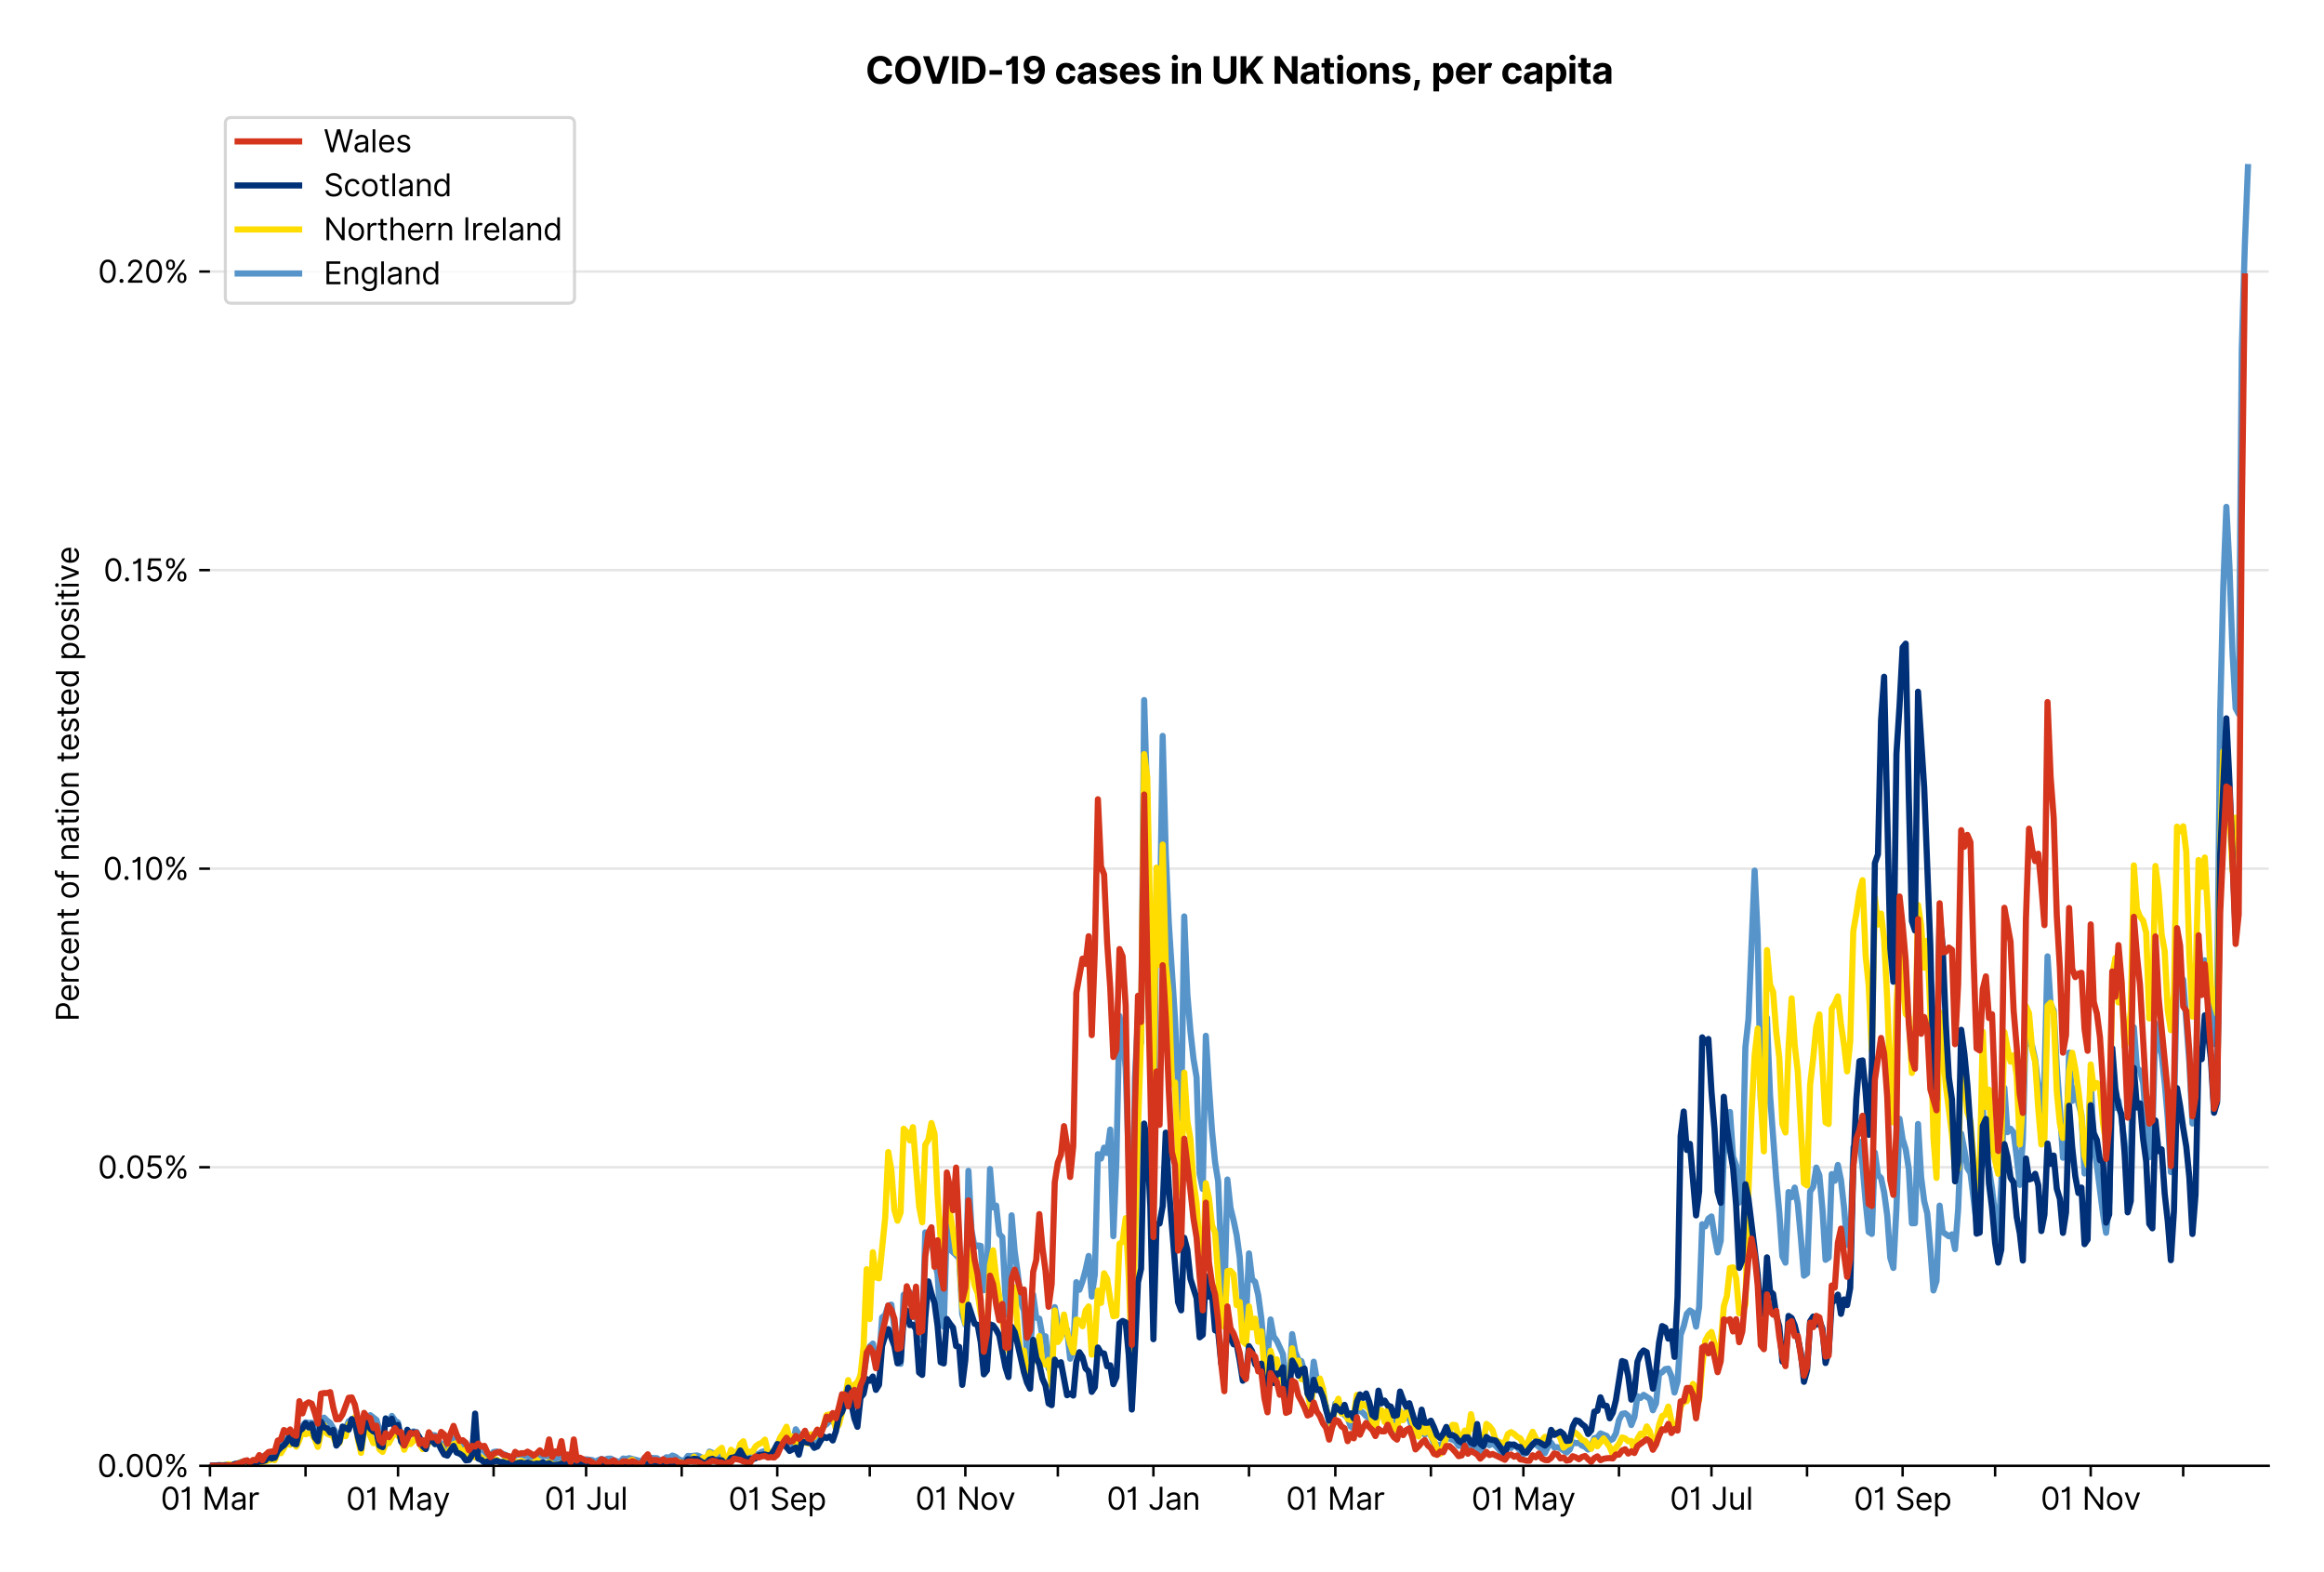 <?xml version="1.0" encoding="utf-8" standalone="no"?>
<!DOCTYPE svg PUBLIC "-//W3C//DTD SVG 1.1//EN"
  "http://www.w3.org/Graphics/SVG/1.1/DTD/svg11.dtd">
<svg xmlns:xlink="http://www.w3.org/1999/xlink" viewBox="0 0 755.891 511.234" xmlns="http://www.w3.org/2000/svg" version="1.1">
 <defs>
  <style type="text/css">*{stroke-linejoin: round; stroke-linecap: butt}</style>
 </defs>
 <g id="figure_1">
  <g id="patch_1">
   <path d="M 0 511.234 
L 755.891 511.234 
L 755.891 0 
L 0 0 
z
" style="fill: #ffffff"/>
  </g>
  <g id="axes_1">
   <g id="patch_2">
    <path d="M 68.291 476.745 
L 737.891 476.745 
L 737.891 33.225 
L 68.291 33.225 
z
" style="fill: #ffffff"/>
   </g>
   <g id="matplotlib.axis_1">
    <g id="xtick_1">
     <g id="line2d_1">
      <defs>
       <path id="mbf98744da5" d="M 0 0 
L 0 3.5 
" style="stroke: #000000; stroke-width: 0.8"/>
      </defs>
      <g>
       <use xlink:href="#mbf98744da5" x="68.291" y="476.745" style="stroke: #000000; stroke-width: 0.8"/>
      </g>
     </g>
     <g id="text_1">
      <!-- 01 Mar -->
      <g transform="translate(52.254 491.018)scale(0.1 -0.1)">
       <defs>
        <path id="Inter-Regular-30" d="M 2000 -64 
Q 1230 -64 806 561 
Q 382 1186 382 2327 
Q 382 3459 809 4088 
Q 1236 4718 2000 4718 
Q 2764 4718 3191 4088 
Q 3618 3459 3618 2327 
Q 3618 1186 3194 561 
Q 2771 -64 2000 -64 
z
M 2000 436 
Q 2509 436 2791 927 
Q 3073 1418 3073 2327 
Q 3073 3234 2789 3730 
Q 2505 4227 2000 4227 
Q 1496 4227 1211 3730 
Q 927 3234 927 2327 
Q 927 1418 1210 927 
Q 1493 436 2000 436 
z
" transform="scale(0.016)"/>
        <path id="Inter-Regular-31" d="M 1973 4655 
L 1973 0 
L 1409 0 
L 1409 3836 
L 1373 3836 
Q 1341 3773 1209 3692 
Q 1077 3611 868 3551 
Q 659 3491 391 3491 
L 391 3964 
Q 661 3964 859 4061 
Q 1057 4159 1190 4291 
Q 1323 4423 1392 4529 
Q 1461 4636 1473 4655 
L 1973 4655 
z
" transform="scale(0.016)"/>
        <path id="Inter-Regular-20" transform="scale(0.016)"/>
        <path id="Inter-Regular-4d" d="M 564 4655 
L 1236 4655 
L 2818 791 
L 2873 791 
L 4455 4655 
L 5127 4655 
L 5127 0 
L 4600 0 
L 4600 3536 
L 4555 3536 
L 3100 0 
L 2591 0 
L 1136 3536 
L 1091 3536 
L 1091 0 
L 564 0 
L 564 4655 
z
" transform="scale(0.016)"/>
        <path id="Inter-Regular-61" d="M 1518 -82 
Q 1186 -82 916 44 
Q 646 170 486 410 
Q 327 650 327 991 
Q 327 1291 445 1478 
Q 564 1666 761 1773 
Q 959 1880 1199 1933 
Q 1439 1986 1682 2018 
Q 2000 2059 2199 2080 
Q 2398 2102 2490 2154 
Q 2582 2207 2582 2336 
L 2582 2355 
Q 2582 2691 2399 2877 
Q 2216 3064 1846 3064 
Q 1461 3064 1243 2895 
Q 1025 2727 936 2536 
L 427 2718 
Q 564 3036 792 3214 
Q 1021 3393 1292 3464 
Q 1564 3536 1827 3536 
Q 1996 3536 2215 3496 
Q 2434 3457 2640 3334 
Q 2846 3211 2982 2963 
Q 3118 2716 3118 2300 
L 3118 0 
L 2582 0 
L 2582 473 
L 2555 473 
Q 2500 359 2373 229 
Q 2246 100 2034 9 
Q 1823 -82 1518 -82 
z
M 1600 400 
Q 1918 400 2137 525 
Q 2357 650 2469 847 
Q 2582 1045 2582 1264 
L 2582 1755 
Q 2548 1714 2433 1681 
Q 2318 1648 2169 1624 
Q 2021 1600 1881 1583 
Q 1741 1566 1655 1555 
Q 1446 1527 1265 1467 
Q 1084 1407 974 1287 
Q 864 1168 864 964 
Q 864 684 1072 542 
Q 1280 400 1600 400 
z
" transform="scale(0.016)"/>
        <path id="Inter-Regular-72" d="M 491 0 
L 491 3491 
L 1009 3491 
L 1009 2964 
L 1046 2964 
Q 1139 3223 1389 3384 
Q 1639 3545 1955 3545 
Q 2100 3545 2209 3511 
Q 2318 3477 2400 3418 
L 2218 2964 
Q 2161 2993 2085 3010 
Q 2009 3027 1909 3027 
Q 1527 3027 1277 2794 
Q 1027 2561 1027 2209 
L 1027 0 
L 491 0 
z
" transform="scale(0.016)"/>
       </defs>
       <use xlink:href="#Inter-Regular-30"/>
       <use xlink:href="#Inter-Regular-31" x="62.5"/>
       <use xlink:href="#Inter-Regular-20" x="106.676"/>
       <use xlink:href="#Inter-Regular-4d" x="134.801"/>
       <use xlink:href="#Inter-Regular-61" x="225.994"/>
       <use xlink:href="#Inter-Regular-72" x="282.386"/>
      </g>
     </g>
    </g>
    <g id="xtick_2">
     <g id="line2d_2">
      <g>
       <use xlink:href="#mbf98744da5" x="99.378" y="476.745" style="stroke: #000000; stroke-width: 0.8"/>
      </g>
     </g>
    </g>
    <g id="xtick_3">
     <g id="line2d_3">
      <g>
       <use xlink:href="#mbf98744da5" x="129.462" y="476.745" style="stroke: #000000; stroke-width: 0.8"/>
      </g>
     </g>
     <g id="text_2">
      <!-- 01 May -->
      <g transform="translate(112.559 491.117)scale(0.1 -0.1)">
       <defs>
        <path id="Inter-Regular-79" d="M 818 -1355 
Q 682 -1355 575 -1333 
Q 468 -1311 427 -1291 
L 564 -818 
Q 857 -893 1053 -814 
Q 1250 -736 1391 -345 
L 1509 -18 
L 218 3491 
L 800 3491 
L 1764 709 
L 1800 709 
L 2764 3491 
L 3346 3491 
L 1846 -564 
Q 1550 -1355 818 -1355 
z
" transform="scale(0.016)"/>
       </defs>
       <use xlink:href="#Inter-Regular-30"/>
       <use xlink:href="#Inter-Regular-31" x="62.5"/>
       <use xlink:href="#Inter-Regular-20" x="106.676"/>
       <use xlink:href="#Inter-Regular-4d" x="134.801"/>
       <use xlink:href="#Inter-Regular-61" x="225.994"/>
       <use xlink:href="#Inter-Regular-79" x="282.386"/>
      </g>
     </g>
    </g>
    <g id="xtick_4">
     <g id="line2d_4">
      <g>
       <use xlink:href="#mbf98744da5" x="160.55" y="476.745" style="stroke: #000000; stroke-width: 0.8"/>
      </g>
     </g>
    </g>
    <g id="xtick_5">
     <g id="line2d_5">
      <g>
       <use xlink:href="#mbf98744da5" x="190.634" y="476.745" style="stroke: #000000; stroke-width: 0.8"/>
      </g>
     </g>
     <g id="text_3">
      <!-- 01 Jul -->
      <g transform="translate(177.09 491.018)scale(0.1 -0.1)">
       <defs>
        <path id="Inter-Regular-4a" d="M 2346 4655 
L 2909 4655 
L 2909 1327 
Q 2909 657 2549 296 
Q 2189 -64 1582 -64 
Q 1200 -64 902 76 
Q 605 216 434 475 
Q 264 734 264 1091 
L 818 1091 
Q 818 795 1034 615 
Q 1250 436 1582 436 
Q 1948 436 2147 664 
Q 2346 893 2346 1327 
L 2346 4655 
z
" transform="scale(0.016)"/>
        <path id="Inter-Regular-75" d="M 2691 1427 
L 2691 3491 
L 3227 3491 
L 3227 0 
L 2691 0 
L 2691 591 
L 2655 591 
Q 2532 325 2273 140 
Q 2014 -45 1618 -45 
Q 1127 -45 809 280 
Q 491 605 491 1273 
L 491 3491 
L 1027 3491 
L 1027 1309 
Q 1027 927 1242 700 
Q 1457 473 1791 473 
Q 1991 473 2199 575 
Q 2407 677 2549 888 
Q 2691 1100 2691 1427 
z
" transform="scale(0.016)"/>
        <path id="Inter-Regular-6c" d="M 1027 4655 
L 1027 0 
L 491 0 
L 491 4655 
L 1027 4655 
z
" transform="scale(0.016)"/>
       </defs>
       <use xlink:href="#Inter-Regular-30"/>
       <use xlink:href="#Inter-Regular-31" x="62.5"/>
       <use xlink:href="#Inter-Regular-20" x="106.676"/>
       <use xlink:href="#Inter-Regular-4a" x="134.801"/>
       <use xlink:href="#Inter-Regular-75" x="189.063"/>
       <use xlink:href="#Inter-Regular-6c" x="247.159"/>
      </g>
     </g>
    </g>
    <g id="xtick_6">
     <g id="line2d_6">
      <g>
       <use xlink:href="#mbf98744da5" x="221.721" y="476.745" style="stroke: #000000; stroke-width: 0.8"/>
      </g>
     </g>
    </g>
    <g id="xtick_7">
     <g id="line2d_7">
      <g>
       <use xlink:href="#mbf98744da5" x="252.809" y="476.745" style="stroke: #000000; stroke-width: 0.8"/>
      </g>
     </g>
     <g id="text_4">
      <!-- 01 Sep -->
      <g transform="translate(236.921 491.117)scale(0.1 -0.1)">
       <defs>
        <path id="Inter-Regular-53" d="M 3109 3491 
Q 3068 3836 2777 4027 
Q 2486 4218 2064 4218 
Q 1600 4218 1318 3999 
Q 1036 3780 1036 3445 
Q 1036 3195 1189 3042 
Q 1343 2889 1553 2803 
Q 1764 2718 1936 2673 
L 2409 2545 
Q 2591 2498 2815 2414 
Q 3039 2330 3244 2185 
Q 3450 2041 3584 1816 
Q 3718 1591 3718 1264 
Q 3718 886 3521 581 
Q 3325 277 2949 97 
Q 2573 -82 2036 -82 
Q 1286 -82 845 272 
Q 405 627 364 1200 
L 946 1200 
Q 968 936 1124 764 
Q 1280 593 1519 510 
Q 1759 427 2036 427 
Q 2359 427 2616 533 
Q 2873 639 3023 828 
Q 3173 1018 3173 1273 
Q 3173 1505 3043 1650 
Q 2914 1795 2702 1886 
Q 2491 1977 2246 2045 
L 1673 2209 
Q 1127 2366 809 2657 
Q 491 2948 491 3418 
Q 491 3809 703 4101 
Q 916 4393 1276 4555 
Q 1636 4718 2082 4718 
Q 2532 4718 2882 4558 
Q 3232 4398 3437 4120 
Q 3643 3843 3655 3491 
L 3109 3491 
z
" transform="scale(0.016)"/>
        <path id="Inter-Regular-65" d="M 1955 -73 
Q 1450 -73 1085 151 
Q 721 375 524 778 
Q 327 1182 327 1718 
Q 327 2255 524 2665 
Q 721 3075 1074 3305 
Q 1427 3536 1900 3536 
Q 2173 3536 2439 3445 
Q 2705 3355 2923 3151 
Q 3141 2948 3270 2614 
Q 3400 2280 3400 1791 
L 3400 1564 
L 866 1564 
Q 884 1005 1183 707 
Q 1482 409 1955 409 
Q 2271 409 2498 545 
Q 2725 682 2827 955 
L 3346 809 
Q 3223 414 2854 170 
Q 2486 -73 1955 -73 
z
M 866 2027 
L 2855 2027 
Q 2855 2470 2595 2762 
Q 2336 3055 1900 3055 
Q 1593 3055 1368 2911 
Q 1143 2768 1013 2533 
Q 884 2298 866 2027 
z
" transform="scale(0.016)"/>
        <path id="Inter-Regular-70" d="M 491 -1309 
L 491 3491 
L 1009 3491 
L 1009 2936 
L 1073 2936 
Q 1132 3027 1237 3169 
Q 1343 3311 1542 3423 
Q 1741 3536 2082 3536 
Q 2523 3536 2859 3315 
Q 3196 3095 3384 2690 
Q 3573 2286 3573 1736 
Q 3573 1182 3384 776 
Q 3196 370 2861 148 
Q 2527 -73 2091 -73 
Q 1755 -73 1552 39 
Q 1350 152 1241 296 
Q 1132 441 1073 536 
L 1027 536 
L 1027 -1309 
L 491 -1309 
z
M 1018 1745 
Q 1018 1152 1276 780 
Q 1534 409 2018 409 
Q 2355 409 2581 587 
Q 2807 766 2921 1069 
Q 3036 1373 3036 1745 
Q 3036 2114 2923 2410 
Q 2811 2707 2585 2881 
Q 2359 3055 2018 3055 
Q 1527 3055 1272 2693 
Q 1018 2332 1018 1745 
z
" transform="scale(0.016)"/>
       </defs>
       <use xlink:href="#Inter-Regular-30"/>
       <use xlink:href="#Inter-Regular-31" x="62.5"/>
       <use xlink:href="#Inter-Regular-20" x="106.676"/>
       <use xlink:href="#Inter-Regular-53" x="134.801"/>
       <use xlink:href="#Inter-Regular-65" x="198.58"/>
       <use xlink:href="#Inter-Regular-70" x="256.818"/>
      </g>
     </g>
    </g>
    <g id="xtick_8">
     <g id="line2d_8">
      <g>
       <use xlink:href="#mbf98744da5" x="282.893" y="476.745" style="stroke: #000000; stroke-width: 0.8"/>
      </g>
     </g>
    </g>
    <g id="xtick_9">
     <g id="line2d_9">
      <g>
       <use xlink:href="#mbf98744da5" x="313.98" y="476.745" style="stroke: #000000; stroke-width: 0.8"/>
      </g>
     </g>
     <g id="text_5">
      <!-- 01 Nov -->
      <g transform="translate(297.709 491.018)scale(0.1 -0.1)">
       <defs>
        <path id="Inter-Regular-4e" d="M 4255 4655 
L 4255 0 
L 3709 0 
L 1173 3655 
L 1127 3655 
L 1127 0 
L 564 0 
L 564 4655 
L 1109 4655 
L 3655 991 
L 3700 991 
L 3700 4655 
L 4255 4655 
z
" transform="scale(0.016)"/>
        <path id="Inter-Regular-6f" d="M 1909 -73 
Q 1436 -73 1080 152 
Q 725 377 526 781 
Q 327 1186 327 1727 
Q 327 2273 526 2679 
Q 725 3086 1080 3311 
Q 1436 3536 1909 3536 
Q 2382 3536 2737 3311 
Q 3093 3086 3292 2679 
Q 3491 2273 3491 1727 
Q 3491 1186 3292 781 
Q 3093 377 2737 152 
Q 2382 -73 1909 -73 
z
M 1909 409 
Q 2268 409 2500 593 
Q 2732 777 2843 1077 
Q 2955 1377 2955 1727 
Q 2955 2077 2843 2379 
Q 2732 2682 2500 2868 
Q 2268 3055 1909 3055 
Q 1550 3055 1318 2868 
Q 1086 2682 975 2379 
Q 864 2077 864 1727 
Q 864 1377 975 1077 
Q 1086 777 1318 593 
Q 1550 409 1909 409 
z
" transform="scale(0.016)"/>
        <path id="Inter-Regular-76" d="M 3346 3491 
L 2055 0 
L 1509 0 
L 218 3491 
L 800 3491 
L 1764 709 
L 1800 709 
L 2764 3491 
L 3346 3491 
z
" transform="scale(0.016)"/>
       </defs>
       <use xlink:href="#Inter-Regular-30"/>
       <use xlink:href="#Inter-Regular-31" x="62.5"/>
       <use xlink:href="#Inter-Regular-20" x="106.676"/>
       <use xlink:href="#Inter-Regular-4e" x="134.801"/>
       <use xlink:href="#Inter-Regular-6f" x="210.085"/>
       <use xlink:href="#Inter-Regular-76" x="269.744"/>
      </g>
     </g>
    </g>
    <g id="xtick_10">
     <g id="line2d_10">
      <g>
       <use xlink:href="#mbf98744da5" x="344.065" y="476.745" style="stroke: #000000; stroke-width: 0.8"/>
      </g>
     </g>
    </g>
    <g id="xtick_11">
     <g id="line2d_11">
      <g>
       <use xlink:href="#mbf98744da5" x="375.152" y="476.745" style="stroke: #000000; stroke-width: 0.8"/>
      </g>
     </g>
     <g id="text_6">
      <!-- 01 Jan -->
      <g transform="translate(359.953 491.018)scale(0.1 -0.1)">
       <defs>
        <path id="Inter-Regular-6e" d="M 1027 2100 
L 1027 0 
L 491 0 
L 491 3491 
L 1009 3491 
L 1009 2945 
L 1055 2945 
Q 1177 3211 1427 3373 
Q 1677 3536 2073 3536 
Q 2602 3536 2928 3211 
Q 3255 2886 3255 2218 
L 3255 0 
L 2718 0 
L 2718 2182 
Q 2718 2593 2504 2824 
Q 2291 3055 1918 3055 
Q 1534 3055 1280 2806 
Q 1027 2557 1027 2100 
z
" transform="scale(0.016)"/>
       </defs>
       <use xlink:href="#Inter-Regular-30"/>
       <use xlink:href="#Inter-Regular-31" x="62.5"/>
       <use xlink:href="#Inter-Regular-20" x="106.676"/>
       <use xlink:href="#Inter-Regular-4a" x="134.801"/>
       <use xlink:href="#Inter-Regular-61" x="189.063"/>
       <use xlink:href="#Inter-Regular-6e" x="245.455"/>
      </g>
     </g>
    </g>
    <g id="xtick_12">
     <g id="line2d_12">
      <g>
       <use xlink:href="#mbf98744da5" x="406.239" y="476.745" style="stroke: #000000; stroke-width: 0.8"/>
      </g>
     </g>
    </g>
    <g id="xtick_13">
     <g id="line2d_13">
      <g>
       <use xlink:href="#mbf98744da5" x="434.318" y="476.745" style="stroke: #000000; stroke-width: 0.8"/>
      </g>
     </g>
     <g id="text_7">
      <!-- 01 Mar -->
      <g transform="translate(418.281 491.018)scale(0.1 -0.1)">
       <use xlink:href="#Inter-Regular-30"/>
       <use xlink:href="#Inter-Regular-31" x="62.5"/>
       <use xlink:href="#Inter-Regular-20" x="106.676"/>
       <use xlink:href="#Inter-Regular-4d" x="134.801"/>
       <use xlink:href="#Inter-Regular-61" x="225.994"/>
       <use xlink:href="#Inter-Regular-72" x="282.386"/>
      </g>
     </g>
    </g>
    <g id="xtick_14">
     <g id="line2d_14">
      <g>
       <use xlink:href="#mbf98744da5" x="465.405" y="476.745" style="stroke: #000000; stroke-width: 0.8"/>
      </g>
     </g>
    </g>
    <g id="xtick_15">
     <g id="line2d_15">
      <g>
       <use xlink:href="#mbf98744da5" x="495.49" y="476.745" style="stroke: #000000; stroke-width: 0.8"/>
      </g>
     </g>
     <g id="text_8">
      <!-- 01 May -->
      <g transform="translate(478.587 491.117)scale(0.1 -0.1)">
       <use xlink:href="#Inter-Regular-30"/>
       <use xlink:href="#Inter-Regular-31" x="62.5"/>
       <use xlink:href="#Inter-Regular-20" x="106.676"/>
       <use xlink:href="#Inter-Regular-4d" x="134.801"/>
       <use xlink:href="#Inter-Regular-61" x="225.994"/>
       <use xlink:href="#Inter-Regular-79" x="282.386"/>
      </g>
     </g>
    </g>
    <g id="xtick_16">
     <g id="line2d_16">
      <g>
       <use xlink:href="#mbf98744da5" x="526.577" y="476.745" style="stroke: #000000; stroke-width: 0.8"/>
      </g>
     </g>
    </g>
    <g id="xtick_17">
     <g id="line2d_17">
      <g>
       <use xlink:href="#mbf98744da5" x="556.661" y="476.745" style="stroke: #000000; stroke-width: 0.8"/>
      </g>
     </g>
     <g id="text_9">
      <!-- 01 Jul -->
      <g transform="translate(543.118 491.018)scale(0.1 -0.1)">
       <use xlink:href="#Inter-Regular-30"/>
       <use xlink:href="#Inter-Regular-31" x="62.5"/>
       <use xlink:href="#Inter-Regular-20" x="106.676"/>
       <use xlink:href="#Inter-Regular-4a" x="134.801"/>
       <use xlink:href="#Inter-Regular-75" x="189.063"/>
       <use xlink:href="#Inter-Regular-6c" x="247.159"/>
      </g>
     </g>
    </g>
    <g id="xtick_18">
     <g id="line2d_18">
      <g>
       <use xlink:href="#mbf98744da5" x="587.749" y="476.745" style="stroke: #000000; stroke-width: 0.8"/>
      </g>
     </g>
    </g>
    <g id="xtick_19">
     <g id="line2d_19">
      <g>
       <use xlink:href="#mbf98744da5" x="618.836" y="476.745" style="stroke: #000000; stroke-width: 0.8"/>
      </g>
     </g>
     <g id="text_10">
      <!-- 01 Sep -->
      <g transform="translate(602.948 491.117)scale(0.1 -0.1)">
       <use xlink:href="#Inter-Regular-30"/>
       <use xlink:href="#Inter-Regular-31" x="62.5"/>
       <use xlink:href="#Inter-Regular-20" x="106.676"/>
       <use xlink:href="#Inter-Regular-53" x="134.801"/>
       <use xlink:href="#Inter-Regular-65" x="198.58"/>
       <use xlink:href="#Inter-Regular-70" x="256.818"/>
      </g>
     </g>
    </g>
    <g id="xtick_20">
     <g id="line2d_20">
      <g>
       <use xlink:href="#mbf98744da5" x="648.92" y="476.745" style="stroke: #000000; stroke-width: 0.8"/>
      </g>
     </g>
    </g>
    <g id="xtick_21">
     <g id="line2d_21">
      <g>
       <use xlink:href="#mbf98744da5" x="680.008" y="476.745" style="stroke: #000000; stroke-width: 0.8"/>
      </g>
     </g>
     <g id="text_11">
      <!-- 01 Nov -->
      <g transform="translate(663.736 491.018)scale(0.1 -0.1)">
       <use xlink:href="#Inter-Regular-30"/>
       <use xlink:href="#Inter-Regular-31" x="62.5"/>
       <use xlink:href="#Inter-Regular-20" x="106.676"/>
       <use xlink:href="#Inter-Regular-4e" x="134.801"/>
       <use xlink:href="#Inter-Regular-6f" x="210.085"/>
       <use xlink:href="#Inter-Regular-76" x="269.744"/>
      </g>
     </g>
    </g>
    <g id="xtick_22">
     <g id="line2d_22">
      <g>
       <use xlink:href="#mbf98744da5" x="710.092" y="476.745" style="stroke: #000000; stroke-width: 0.8"/>
      </g>
     </g>
    </g>
   </g>
   <g id="matplotlib.axis_2">
    <g id="ytick_1">
     <g id="line2d_23">
      <path d="M 68.291 476.745 
L 737.891 476.745 
" clip-path="url(#pff3f212e40)" style="fill: none; stroke: #e5e5e5; stroke-width: 0.8; stroke-linecap: square"/>
     </g>
     <g id="line2d_24">
      <defs>
       <path id="m8c954432d5" d="M 0 0 
L -3.5 0 
" style="stroke: #000000; stroke-width: 0.8"/>
      </defs>
      <g>
       <use xlink:href="#m8c954432d5" x="68.291" y="476.745" style="stroke: #000000; stroke-width: 0.8"/>
      </g>
     </g>
     <g id="text_12">
      <!-- 0.00% -->
      <g transform="translate(31.659 480.382)scale(0.1 -0.1)">
       <defs>
        <path id="Inter-Regular-2e" d="M 882 -36 
Q 714 -36 593 84 
Q 473 205 473 373 
Q 473 541 593 661 
Q 714 782 882 782 
Q 1050 782 1170 661 
Q 1291 541 1291 373 
Q 1291 205 1170 84 
Q 1050 -36 882 -36 
z
" transform="scale(0.016)"/>
        <path id="Inter-Regular-25" d="M 2855 873 
L 2855 1118 
Q 2855 1373 2960 1585 
Q 3066 1798 3269 1926 
Q 3473 2055 3764 2055 
Q 4059 2055 4259 1926 
Q 4459 1798 4561 1585 
Q 4664 1373 4664 1118 
L 4664 873 
Q 4664 618 4560 405 
Q 4457 193 4256 64 
Q 4055 -64 3764 -64 
Q 3468 -64 3266 64 
Q 3064 193 2959 405 
Q 2855 618 2855 873 
z
M 536 3536 
L 536 3782 
Q 536 4036 642 4248 
Q 748 4461 951 4589 
Q 1155 4718 1446 4718 
Q 1741 4718 1941 4589 
Q 2141 4461 2243 4248 
Q 2346 4036 2346 3782 
L 2346 3536 
Q 2346 3282 2242 3069 
Q 2139 2857 1937 2728 
Q 1736 2600 1446 2600 
Q 1150 2600 948 2728 
Q 746 2857 641 3069 
Q 536 3282 536 3536 
z
M 709 0 
L 3909 4655 
L 4427 4655 
L 1227 0 
L 709 0 
z
M 3318 1118 
L 3318 873 
Q 3318 661 3418 494 
Q 3518 327 3764 327 
Q 4002 327 4101 494 
Q 4200 661 4200 873 
L 4200 1118 
Q 4200 1330 4104 1497 
Q 4009 1664 3764 1664 
Q 3525 1664 3421 1497 
Q 3318 1330 3318 1118 
z
M 1000 3782 
L 1000 3536 
Q 1000 3325 1100 3158 
Q 1200 2991 1446 2991 
Q 1684 2991 1783 3158 
Q 1882 3325 1882 3536 
L 1882 3782 
Q 1882 3993 1786 4160 
Q 1691 4327 1446 4327 
Q 1207 4327 1103 4160 
Q 1000 3993 1000 3782 
z
" transform="scale(0.016)"/>
       </defs>
       <use xlink:href="#Inter-Regular-30"/>
       <use xlink:href="#Inter-Regular-2e" x="62.5"/>
       <use xlink:href="#Inter-Regular-30" x="90.057"/>
       <use xlink:href="#Inter-Regular-30" x="152.557"/>
       <use xlink:href="#Inter-Regular-25" x="215.057"/>
      </g>
     </g>
    </g>
    <g id="ytick_2">
     <g id="line2d_25">
      <path d="M 68.291 379.639 
L 737.891 379.639 
" clip-path="url(#pff3f212e40)" style="fill: none; stroke: #e5e5e5; stroke-width: 0.8; stroke-linecap: square"/>
     </g>
     <g id="line2d_26">
      <g>
       <use xlink:href="#m8c954432d5" x="68.291" y="379.639" style="stroke: #000000; stroke-width: 0.8"/>
      </g>
     </g>
     <g id="text_13">
      <!-- 0.05% -->
      <g transform="translate(31.83 383.275)scale(0.1 -0.1)">
       <defs>
        <path id="Inter-Regular-35" d="M 1936 -64 
Q 1536 -64 1216 95 
Q 896 255 702 532 
Q 509 809 491 1164 
L 1036 1164 
Q 1068 848 1324 642 
Q 1580 436 1936 436 
Q 2223 436 2447 570 
Q 2671 705 2799 940 
Q 2927 1175 2927 1473 
Q 2927 1777 2794 2017 
Q 2661 2257 2429 2395 
Q 2198 2534 1900 2536 
Q 1686 2539 1461 2472 
Q 1236 2405 1091 2300 
L 564 2364 
L 846 4655 
L 3264 4655 
L 3264 4155 
L 1318 4155 
L 1155 2782 
L 1182 2782 
Q 1325 2895 1541 2970 
Q 1757 3045 1991 3045 
Q 2418 3045 2753 2842 
Q 3089 2639 3281 2286 
Q 3473 1934 3473 1482 
Q 3473 1036 3274 687 
Q 3075 339 2727 137 
Q 2380 -64 1936 -64 
z
" transform="scale(0.016)"/>
       </defs>
       <use xlink:href="#Inter-Regular-30"/>
       <use xlink:href="#Inter-Regular-2e" x="62.5"/>
       <use xlink:href="#Inter-Regular-30" x="90.057"/>
       <use xlink:href="#Inter-Regular-35" x="152.557"/>
       <use xlink:href="#Inter-Regular-25" x="213.352"/>
      </g>
     </g>
    </g>
    <g id="ytick_3">
     <g id="line2d_27">
      <path d="M 68.291 282.532 
L 737.891 282.532 
" clip-path="url(#pff3f212e40)" style="fill: none; stroke: #e5e5e5; stroke-width: 0.8; stroke-linecap: square"/>
     </g>
     <g id="line2d_28">
      <g>
       <use xlink:href="#m8c954432d5" x="68.291" y="282.532" style="stroke: #000000; stroke-width: 0.8"/>
      </g>
     </g>
     <g id="text_14">
      <!-- 0.10% -->
      <g transform="translate(33.492 286.169)scale(0.1 -0.1)">
       <use xlink:href="#Inter-Regular-30"/>
       <use xlink:href="#Inter-Regular-2e" x="62.5"/>
       <use xlink:href="#Inter-Regular-31" x="90.057"/>
       <use xlink:href="#Inter-Regular-30" x="134.233"/>
       <use xlink:href="#Inter-Regular-25" x="196.733"/>
      </g>
     </g>
    </g>
    <g id="ytick_4">
     <g id="line2d_29">
      <path d="M 68.291 185.426 
L 737.891 185.426 
" clip-path="url(#pff3f212e40)" style="fill: none; stroke: #e5e5e5; stroke-width: 0.8; stroke-linecap: square"/>
     </g>
     <g id="line2d_30">
      <g>
       <use xlink:href="#m8c954432d5" x="68.291" y="185.426" style="stroke: #000000; stroke-width: 0.8"/>
      </g>
     </g>
     <g id="text_15">
      <!-- 0.15% -->
      <g transform="translate(33.663 189.063)scale(0.1 -0.1)">
       <use xlink:href="#Inter-Regular-30"/>
       <use xlink:href="#Inter-Regular-2e" x="62.5"/>
       <use xlink:href="#Inter-Regular-31" x="90.057"/>
       <use xlink:href="#Inter-Regular-35" x="134.233"/>
       <use xlink:href="#Inter-Regular-25" x="195.028"/>
      </g>
     </g>
    </g>
    <g id="ytick_5">
     <g id="line2d_31">
      <path d="M 68.291 88.32 
L 737.891 88.32 
" clip-path="url(#pff3f212e40)" style="fill: none; stroke: #e5e5e5; stroke-width: 0.8; stroke-linecap: square"/>
     </g>
     <g id="line2d_32">
      <g>
       <use xlink:href="#m8c954432d5" x="68.291" y="88.32" style="stroke: #000000; stroke-width: 0.8"/>
      </g>
     </g>
     <g id="text_16">
      <!-- 0.20% -->
      <g transform="translate(31.858 91.957)scale(0.1 -0.1)">
       <defs>
        <path id="Inter-Regular-32" d="M 482 0 
L 482 409 
L 2018 2091 
Q 2289 2386 2464 2605 
Q 2639 2825 2724 3019 
Q 2809 3214 2809 3427 
Q 2809 3795 2553 4011 
Q 2298 4227 1918 4227 
Q 1514 4227 1275 3985 
Q 1036 3743 1036 3345 
L 500 3345 
Q 500 3755 688 4064 
Q 877 4373 1203 4545 
Q 1530 4718 1936 4718 
Q 2346 4718 2661 4545 
Q 2977 4373 3156 4079 
Q 3336 3786 3336 3427 
Q 3336 3170 3244 2926 
Q 3152 2682 2926 2383 
Q 2700 2084 2300 1655 
L 1255 536 
L 1255 500 
L 3418 500 
L 3418 0 
L 482 0 
z
" transform="scale(0.016)"/>
       </defs>
       <use xlink:href="#Inter-Regular-30"/>
       <use xlink:href="#Inter-Regular-2e" x="62.5"/>
       <use xlink:href="#Inter-Regular-32" x="90.057"/>
       <use xlink:href="#Inter-Regular-30" x="150.568"/>
       <use xlink:href="#Inter-Regular-25" x="213.068"/>
      </g>
     </g>
    </g>
    <g id="text_17">
     <!-- Percent of nation tested positive -->
     <g transform="translate(25.614 332.215)rotate(-90)scale(0.1 -0.1)">
      <defs>
       <path id="Inter-Regular-50" d="M 564 0 
L 564 4655 
L 2136 4655 
Q 2684 4655 3033 4458 
Q 3382 4261 3550 3927 
Q 3718 3593 3718 3182 
Q 3718 2770 3551 2434 
Q 3384 2098 3036 1899 
Q 2689 1700 2146 1700 
L 1127 1700 
L 1127 0 
L 564 0 
z
M 1127 2200 
L 2127 2200 
Q 2689 2200 2926 2482 
Q 3164 2764 3164 3182 
Q 3164 3602 2925 3878 
Q 2686 4155 2118 4155 
L 1127 4155 
L 1127 2200 
z
" transform="scale(0.016)"/>
       <path id="Inter-Regular-63" d="M 1909 -73 
Q 1418 -73 1063 159 
Q 709 391 518 798 
Q 327 1205 327 1727 
Q 327 2259 524 2667 
Q 721 3075 1074 3305 
Q 1427 3536 1900 3536 
Q 2268 3536 2563 3400 
Q 2859 3264 3047 3018 
Q 3236 2773 3282 2445 
L 2746 2445 
Q 2684 2684 2474 2869 
Q 2264 3055 1909 3055 
Q 1439 3055 1151 2697 
Q 864 2339 864 1745 
Q 864 1139 1148 774 
Q 1432 409 1909 409 
Q 2223 409 2447 570 
Q 2671 732 2746 1018 
L 3282 1018 
Q 3236 709 3058 462 
Q 2880 216 2588 71 
Q 2296 -73 1909 -73 
z
" transform="scale(0.016)"/>
       <path id="Inter-Regular-74" d="M 2009 3491 
L 2009 3036 
L 1264 3036 
L 1264 1000 
Q 1264 773 1331 660 
Q 1398 548 1503 510 
Q 1609 473 1727 473 
Q 1816 473 1873 483 
Q 1930 493 1964 500 
L 2073 18 
Q 2018 -2 1920 -23 
Q 1823 -45 1673 -45 
Q 1446 -45 1228 52 
Q 1011 150 869 350 
Q 727 550 727 855 
L 727 3036 
L 200 3036 
L 200 3491 
L 727 3491 
L 727 4327 
L 1264 4327 
L 1264 3491 
L 2009 3491 
z
" transform="scale(0.016)"/>
       <path id="Inter-Regular-66" d="M 2046 3491 
L 2046 3036 
L 1264 3036 
L 1264 0 
L 727 0 
L 727 3036 
L 164 3036 
L 164 3491 
L 727 3491 
L 727 3973 
Q 727 4273 868 4473 
Q 1009 4673 1234 4773 
Q 1459 4873 1709 4873 
Q 1907 4873 2032 4841 
Q 2157 4809 2218 4782 
L 2064 4318 
Q 2023 4332 1951 4352 
Q 1880 4373 1764 4373 
Q 1498 4373 1381 4239 
Q 1264 4105 1264 3845 
L 1264 3491 
L 2046 3491 
z
" transform="scale(0.016)"/>
       <path id="Inter-Regular-69" d="M 491 0 
L 491 3491 
L 1027 3491 
L 1027 0 
L 491 0 
z
M 764 4073 
Q 607 4073 494 4179 
Q 382 4286 382 4436 
Q 382 4586 494 4693 
Q 607 4800 764 4800 
Q 921 4800 1033 4693 
Q 1146 4586 1146 4436 
Q 1146 4286 1033 4179 
Q 921 4073 764 4073 
z
" transform="scale(0.016)"/>
       <path id="Inter-Regular-73" d="M 2964 2709 
L 2482 2573 
Q 2411 2755 2245 2914 
Q 2080 3073 1727 3073 
Q 1407 3073 1194 2926 
Q 982 2780 982 2555 
Q 982 2355 1127 2239 
Q 1273 2123 1582 2045 
L 2100 1918 
Q 3027 1691 3027 973 
Q 3027 673 2855 436 
Q 2684 200 2377 63 
Q 2071 -73 1664 -73 
Q 1130 -73 780 159 
Q 430 391 336 836 
L 846 964 
Q 989 400 1655 400 
Q 2030 400 2251 560 
Q 2473 720 2473 945 
Q 2473 1316 1955 1436 
L 1373 1573 
Q 893 1686 669 1926 
Q 446 2166 446 2527 
Q 446 2823 613 3050 
Q 780 3277 1069 3406 
Q 1359 3536 1727 3536 
Q 2246 3536 2542 3309 
Q 2839 3082 2964 2709 
z
" transform="scale(0.016)"/>
       <path id="Inter-Regular-64" d="M 1809 -73 
Q 1373 -73 1039 148 
Q 705 370 516 776 
Q 327 1182 327 1736 
Q 327 2286 516 2690 
Q 705 3095 1041 3315 
Q 1377 3536 1818 3536 
Q 2159 3536 2358 3423 
Q 2557 3311 2662 3169 
Q 2768 3027 2827 2936 
L 2873 2936 
L 2873 4655 
L 3409 4655 
L 3409 0 
L 2891 0 
L 2891 536 
L 2827 536 
Q 2768 441 2659 296 
Q 2550 152 2348 39 
Q 2146 -73 1809 -73 
z
M 1882 409 
Q 2366 409 2624 780 
Q 2882 1152 2882 1745 
Q 2882 2332 2627 2693 
Q 2373 3055 1882 3055 
Q 1541 3055 1315 2881 
Q 1089 2707 976 2410 
Q 864 2114 864 1745 
Q 864 1373 978 1069 
Q 1093 766 1319 587 
Q 1546 409 1882 409 
z
" transform="scale(0.016)"/>
      </defs>
      <use xlink:href="#Inter-Regular-50"/>
      <use xlink:href="#Inter-Regular-65" x="63.494"/>
      <use xlink:href="#Inter-Regular-72" x="121.733"/>
      <use xlink:href="#Inter-Regular-63" x="160.085"/>
      <use xlink:href="#Inter-Regular-65" x="215.909"/>
      <use xlink:href="#Inter-Regular-6e" x="274.148"/>
      <use xlink:href="#Inter-Regular-74" x="332.671"/>
      <use xlink:href="#Inter-Regular-20" x="369.034"/>
      <use xlink:href="#Inter-Regular-6f" x="397.159"/>
      <use xlink:href="#Inter-Regular-66" x="456.818"/>
      <use xlink:href="#Inter-Regular-20" x="492.898"/>
      <use xlink:href="#Inter-Regular-6e" x="521.023"/>
      <use xlink:href="#Inter-Regular-61" x="579.546"/>
      <use xlink:href="#Inter-Regular-74" x="635.938"/>
      <use xlink:href="#Inter-Regular-69" x="672.301"/>
      <use xlink:href="#Inter-Regular-6f" x="696.023"/>
      <use xlink:href="#Inter-Regular-6e" x="755.682"/>
      <use xlink:href="#Inter-Regular-20" x="814.205"/>
      <use xlink:href="#Inter-Regular-74" x="842.33"/>
      <use xlink:href="#Inter-Regular-65" x="878.693"/>
      <use xlink:href="#Inter-Regular-73" x="936.932"/>
      <use xlink:href="#Inter-Regular-74" x="989.205"/>
      <use xlink:href="#Inter-Regular-65" x="1025.568"/>
      <use xlink:href="#Inter-Regular-64" x="1083.807"/>
      <use xlink:href="#Inter-Regular-20" x="1145.881"/>
      <use xlink:href="#Inter-Regular-70" x="1174.006"/>
      <use xlink:href="#Inter-Regular-6f" x="1234.943"/>
      <use xlink:href="#Inter-Regular-73" x="1294.602"/>
      <use xlink:href="#Inter-Regular-69" x="1346.875"/>
      <use xlink:href="#Inter-Regular-74" x="1370.597"/>
      <use xlink:href="#Inter-Regular-69" x="1406.96"/>
      <use xlink:href="#Inter-Regular-76" x="1430.682"/>
      <use xlink:href="#Inter-Regular-65" x="1486.364"/>
     </g>
    </g>
   </g>
   <g id="line2d_33">
    <path d="M 37.203 476.738 
L 54.251 476.745 
L 68.291 476.676 
L 71.299 476.577 
L 75.31 476.573 
L 77.316 475.962 
L 78.319 475.54 
L 79.322 475.32 
L 80.324 475.399 
L 81.327 475.663 
L 82.33 475.385 
L 84.336 474.41 
L 85.338 473.623 
L 86.341 473.561 
L 87.344 473.022 
L 88.347 473.218 
L 89.35 472.603 
L 90.353 469.839 
L 91.355 469.78 
L 92.358 468.99 
L 93.361 467.802 
L 94.364 467.644 
L 95.367 468.612 
L 96.369 468.379 
L 97.372 464.677 
L 98.375 463.763 
L 99.378 462.606 
L 100.381 462.791 
L 101.384 462.736 
L 102.386 465.151 
L 103.389 466.181 
L 104.392 461.751 
L 105.395 461.071 
L 106.398 462.029 
L 107.4 462.826 
L 109.406 466.239 
L 110.409 466.658 
L 111.412 464.976 
L 112.414 464.591 
L 113.417 462.269 
L 114.42 461.826 
L 115.423 462.802 
L 116.426 462.657 
L 117.429 464.835 
L 118.431 464.134 
L 119.434 463.09 
L 120.437 460.274 
L 122.443 461.819 
L 123.445 465.171 
L 124.448 465.989 
L 125.451 462.932 
L 126.454 462.65 
L 127.457 460.518 
L 128.46 461.964 
L 129.462 462.719 
L 130.465 467.325 
L 131.468 467.706 
L 132.471 466.981 
L 133.474 465.978 
L 134.476 465.556 
L 135.479 465.745 
L 136.482 467.75 
L 137.485 470.587 
L 138.488 469.873 
L 139.49 466.25 
L 140.493 466.724 
L 141.496 466.84 
L 142.499 469.162 
L 143.502 469.43 
L 144.505 470.673 
L 145.507 471.295 
L 146.51 469.165 
L 147.513 467.881 
L 148.516 468.702 
L 149.519 468.963 
L 151.524 472.277 
L 152.527 472.624 
L 153.53 472.016 
L 154.533 471.762 
L 155.535 471.219 
L 156.538 471.346 
L 157.541 472.037 
L 158.544 473.324 
L 159.547 473.352 
L 160.55 472.239 
L 161.552 472.102 
L 164.561 473.235 
L 165.564 474.248 
L 166.566 474.458 
L 167.569 473.348 
L 168.572 473.125 
L 169.575 473.043 
L 170.578 473.616 
L 171.581 473.51 
L 172.583 474.039 
L 173.586 474.19 
L 174.589 473.527 
L 175.592 473.335 
L 176.595 473.616 
L 177.597 473.506 
L 178.6 473.925 
L 179.603 474.585 
L 180.606 474.866 
L 181.609 473.949 
L 182.611 474.241 
L 183.614 474.252 
L 184.617 474.557 
L 185.62 474.547 
L 186.623 475.014 
L 187.626 475.337 
L 188.628 474.454 
L 189.631 474.781 
L 190.634 474.633 
L 192.64 474.89 
L 193.642 475.412 
L 194.645 474.89 
L 195.648 474.506 
L 196.651 474.818 
L 197.654 474.437 
L 198.657 474.399 
L 199.659 474.956 
L 201.665 475.533 
L 202.668 474.379 
L 203.671 474.513 
L 204.673 474.255 
L 208.685 475.323 
L 209.687 474.159 
L 210.69 474.382 
L 211.693 474.183 
L 213.699 474.279 
L 214.702 475.055 
L 215.704 474.976 
L 216.707 473.97 
L 217.71 474.07 
L 218.713 473.407 
L 219.716 473.805 
L 220.718 474.595 
L 221.721 475.048 
L 222.724 474.987 
L 223.727 473.53 
L 224.73 473.585 
L 226.735 473.372 
L 227.738 473.771 
L 228.741 474.557 
L 229.744 474.839 
L 230.747 472.116 
L 232.752 472.981 
L 233.755 473.235 
L 234.758 473.184 
L 235.761 474.537 
L 236.763 474.925 
L 237.766 472.847 
L 238.769 473.579 
L 240.775 472.562 
L 241.778 473.287 
L 242.78 474.289 
L 243.783 474.348 
L 244.786 472.85 
L 245.789 473.098 
L 246.792 472.844 
L 247.794 472.191 
L 248.797 471.988 
L 249.8 473.173 
L 250.803 473.397 
L 251.806 472.418 
L 253.811 467.754 
L 254.814 467.606 
L 255.817 467.85 
L 256.82 469.227 
L 257.823 469.684 
L 258.825 464.862 
L 259.828 466.442 
L 260.831 466.961 
L 261.834 466.095 
L 262.837 466.93 
L 263.839 469.169 
L 264.842 470.879 
L 265.845 466.813 
L 266.848 466.308 
L 267.851 463.897 
L 268.854 463.207 
L 269.856 462.073 
L 270.859 462.407 
L 271.862 460.858 
L 272.865 460.617 
L 273.868 458.361 
L 274.87 456.527 
L 275.873 455.133 
L 276.876 456.036 
L 277.879 457.348 
L 278.882 456.057 
L 279.885 447.296 
L 280.887 446.798 
L 281.89 440.616 
L 282.893 437.916 
L 283.896 436.989 
L 284.899 443.432 
L 285.901 442.965 
L 286.904 428.517 
L 287.907 427.679 
L 288.91 424.598 
L 289.913 424.323 
L 290.915 432.05 
L 291.918 441.866 
L 292.921 443.58 
L 293.924 421.109 
L 294.927 423.702 
L 295.93 420.298 
L 296.932 424.409 
L 297.935 426.775 
L 298.938 434.324 
L 299.941 436.038 
L 300.944 400.825 
L 301.946 403.515 
L 302.949 402.955 
L 303.952 409.387 
L 304.955 414.563 
L 305.958 430.309 
L 306.961 431.528 
L 307.963 398.579 
L 308.966 406.375 
L 310.972 408.178 
L 311.975 409.27 
L 312.977 427.469 
L 313.98 430.828 
L 314.983 380.793 
L 315.986 400.104 
L 316.989 405.678 
L 317.991 405.063 
L 318.994 405.204 
L 319.997 419.656 
L 321 415.037 
L 322.003 380.219 
L 323.006 392.696 
L 324.008 392.113 
L 325.011 401.347 
L 326.014 402.381 
L 327.017 421.682 
L 328.02 427.929 
L 329.022 395.269 
L 330.025 406.952 
L 331.028 414.202 
L 332.031 423.52 
L 333.034 426.332 
L 334.037 440.272 
L 335.039 442.268 
L 336.042 421.091 
L 337.045 428.544 
L 338.048 428.894 
L 339.051 434.592 
L 340.053 434.609 
L 341.056 445.122 
L 342.059 446.166 
L 343.062 425.13 
L 344.065 430.296 
L 345.067 430.488 
L 346.07 433.702 
L 347.073 432.494 
L 348.076 441.924 
L 349.079 439.41 
L 350.082 417.008 
L 351.084 419.491 
L 352.087 416.761 
L 353.09 413.059 
L 354.093 408.494 
L 355.096 421.696 
L 356.098 414.487 
L 357.101 375.387 
L 358.104 376.823 
L 359.107 373.268 
L 360.11 375.023 
L 361.112 367.382 
L 362.115 402.065 
L 363.118 377.311 
L 364.121 330.435 
L 365.124 336.26 
L 366.127 347.555 
L 367.129 378.166 
L 368.132 433.222 
L 369.135 350.636 
L 370.138 330.974 
L 371.141 339.21 
L 372.143 227.69 
L 373.146 260.749 
L 374.149 316.361 
L 375.152 379.797 
L 376.155 290.662 
L 377.158 306.676 
L 378.16 239.346 
L 379.163 277.354 
L 380.166 300.46 
L 382.172 331.328 
L 383.174 354.963 
L 384.177 363.872 
L 385.18 298.056 
L 386.183 323.264 
L 387.186 335.326 
L 388.188 344.379 
L 389.191 350.396 
L 390.194 381.758 
L 391.197 386.714 
L 392.2 336.881 
L 393.203 353.205 
L 394.205 367.691 
L 395.208 377.984 
L 396.211 384.279 
L 397.214 408.467 
L 398.217 423.66 
L 399.219 383.626 
L 400.222 392.823 
L 401.225 396.903 
L 402.228 401.701 
L 403.231 409.106 
L 404.234 425.213 
L 405.236 429.653 
L 406.239 407.663 
L 407.242 416.07 
L 408.245 416.943 
L 409.248 421.243 
L 410.25 428.736 
L 411.253 440.379 
L 412.256 441.852 
L 413.259 429.148 
L 414.262 434.678 
L 415.264 436.055 
L 417.27 440.423 
L 418.273 450.143 
L 419.276 450.86 
L 420.279 433.905 
L 421.281 439.596 
L 422.284 442.302 
L 423.287 442.69 
L 424.29 446.238 
L 425.293 453.058 
L 426.295 453.391 
L 427.298 442.882 
L 428.301 448.752 
L 429.304 451.643 
L 430.307 453.999 
L 431.31 457.269 
L 432.312 462.637 
L 433.315 463.155 
L 434.318 456.496 
L 435.321 457.214 
L 436.324 459.209 
L 437.326 460.257 
L 438.329 461.112 
L 439.332 464.004 
L 440.335 464.574 
L 441.338 457.605 
L 442.34 458.811 
L 443.343 459.532 
L 444.346 460.635 
L 445.349 460.865 
L 446.352 464.872 
L 447.355 464.429 
L 448.357 458.055 
L 449.36 460.456 
L 450.363 460.088 
L 451.366 461.194 
L 452.369 462.517 
L 453.371 465.161 
L 454.374 461.222 
L 455.377 459.058 
L 456.38 461.819 
L 457.383 459.171 
L 458.386 461.455 
L 459.388 464.278 
L 460.391 466.624 
L 461.394 462.657 
L 462.397 465.762 
L 463.4 466.593 
L 464.402 465.93 
L 465.405 466.899 
L 466.408 469.437 
L 468.414 470.141 
L 469.416 469.217 
L 470.419 467.936 
L 471.422 467.847 
L 472.425 468.224 
L 473.428 468.798 
L 474.431 470.261 
L 475.433 470.213 
L 476.436 469.059 
L 477.439 470.182 
L 478.442 470.062 
L 479.445 470.549 
L 480.447 470.525 
L 481.45 472.253 
L 482.453 469.433 
L 483.456 469.433 
L 484.459 470.069 
L 485.462 469.433 
L 486.464 470.275 
L 487.467 471.319 
L 488.47 472.617 
L 489.473 470.649 
L 490.476 469.55 
L 491.478 470.931 
L 492.481 469.814 
L 493.484 470.69 
L 494.487 471.896 
L 495.49 472.868 
L 496.492 472.569 
L 497.495 470.92 
L 498.498 469.725 
L 499.501 469.736 
L 501.507 471.384 
L 502.509 472.61 
L 503.512 470.395 
L 504.515 469.275 
L 505.518 470.745 
L 506.521 470.659 
L 507.523 471.058 
L 509.529 472.418 
L 510.532 471.521 
L 511.535 469.042 
L 512.538 469.392 
L 513.54 469.282 
L 514.543 470.172 
L 515.546 470.567 
L 516.549 471.466 
L 517.552 470.419 
L 518.554 467.754 
L 519.557 467.51 
L 520.56 466.208 
L 522.566 467.043 
L 523.568 468.53 
L 524.571 468.049 
L 525.574 466.222 
L 526.577 461.857 
L 527.58 459.848 
L 528.583 459.663 
L 529.585 460.477 
L 530.588 463.485 
L 531.591 460.906 
L 532.594 454.096 
L 533.597 454.676 
L 534.599 453.67 
L 536.605 454.982 
L 537.608 458.691 
L 538.611 456.448 
L 539.614 446.897 
L 540.616 446.296 
L 541.619 445.307 
L 542.622 445.146 
L 543.625 447.536 
L 544.628 452.907 
L 545.63 449.236 
L 546.633 434.142 
L 547.636 431.357 
L 548.639 427.301 
L 549.642 426.226 
L 550.644 426.878 
L 551.647 431.477 
L 552.65 425.086 
L 553.653 398.167 
L 554.656 398.871 
L 555.659 396.371 
L 556.661 395.64 
L 557.664 402.082 
L 558.667 407.354 
L 559.67 403.532 
L 560.673 375.329 
L 561.675 370.407 
L 562.678 361.65 
L 563.681 376.198 
L 564.684 379.007 
L 565.687 391.141 
L 566.689 384.231 
L 567.692 340.594 
L 568.695 331.438 
L 570.701 283.155 
L 571.704 304.564 
L 572.706 357.783 
L 573.709 365.146 
L 574.712 330.995 
L 575.715 356.121 
L 577.72 383.451 
L 578.723 394.286 
L 579.726 408.587 
L 580.729 410.685 
L 581.732 387.706 
L 582.735 389.382 
L 583.737 386.264 
L 584.74 391.594 
L 585.743 402.615 
L 586.746 414.899 
L 587.749 414.175 
L 588.751 387.521 
L 589.754 386.03 
L 590.757 379.745 
L 591.76 382.259 
L 592.763 393.294 
L 593.765 409.751 
L 594.768 409.054 
L 595.771 381.858 
L 596.774 384.042 
L 597.777 378.89 
L 598.78 383.753 
L 599.782 392.724 
L 600.785 404.892 
L 601.788 405.18 
L 602.791 373.182 
L 603.794 372.568 
L 604.796 371.324 
L 605.799 379.217 
L 606.802 390.842 
L 607.805 400.688 
L 608.808 401.334 
L 609.811 374.862 
L 610.813 382.105 
L 611.816 383.145 
L 612.819 387.802 
L 613.822 395.303 
L 614.825 409.113 
L 615.827 412.389 
L 616.83 392.947 
L 617.833 363.896 
L 618.836 370.497 
L 619.839 373.78 
L 620.841 380.195 
L 621.844 397.872 
L 622.847 397.841 
L 623.85 365.562 
L 624.853 382.819 
L 625.856 390.674 
L 626.858 394.647 
L 627.861 406.224 
L 628.864 419.718 
L 629.867 416.61 
L 630.87 392.123 
L 631.872 400.692 
L 633.878 402.096 
L 634.881 401.475 
L 635.884 406.265 
L 636.887 393.414 
L 637.889 368.704 
L 638.892 373.88 
L 639.895 379.927 
L 640.898 381.555 
L 642.903 397.961 
L 643.906 386.545 
L 644.909 360.365 
L 645.912 377.139 
L 646.915 380.106 
L 647.917 386.576 
L 648.92 395.464 
L 649.923 403.116 
L 650.926 385.313 
L 651.929 353.833 
L 652.932 368.237 
L 653.934 367.131 
L 654.937 368.34 
L 655.94 376.236 
L 656.943 385.378 
L 657.946 370.545 
L 658.948 331.527 
L 659.951 339.152 
L 660.954 340.196 
L 661.957 344.64 
L 662.96 353.377 
L 663.963 370.146 
L 664.965 350.451 
L 665.968 311.048 
L 666.971 326.668 
L 667.974 328.663 
L 668.977 346.958 
L 669.979 360.64 
L 670.982 376.541 
L 671.985 375.473 
L 672.988 342.356 
L 673.991 358.088 
L 674.993 353.899 
L 675.996 358.758 
L 676.999 362.502 
L 678.002 381.672 
L 679.005 377.486 
L 680.008 350.502 
L 681.01 372.265 
L 682.013 379.093 
L 684.019 394.867 
L 685.022 400.953 
L 686.024 391.285 
L 687.027 355.523 
L 688.03 360.352 
L 689.033 358.02 
L 690.036 363.731 
L 691.039 371.743 
L 692.041 384.677 
L 693.044 377.441 
L 694.047 334.113 
L 695.05 347.305 
L 696.053 348.201 
L 697.055 352.305 
L 698.058 365.228 
L 699.061 376.407 
L 700.064 370.126 
L 701.067 332.808 
L 702.069 339.011 
L 703.072 343.07 
L 704.075 352.205 
L 705.078 363.748 
L 706.081 381.236 
L 707.084 363.213 
L 708.086 316.286 
L 709.089 317.22 
L 710.092 318.673 
L 712.098 345.646 
L 713.1 365.417 
L 714.103 360.07 
L 715.106 307.205 
L 716.109 317.896 
L 717.112 312.336 
L 718.115 316.584 
L 719.117 329.367 
L 720.12 339.577 
L 721.123 326.194 
L 722.126 231.749 
L 723.129 190.75 
L 724.131 164.848 
L 725.134 184.191 
L 726.137 212.332 
L 727.14 230.31 
L 728.143 232.186 
L 729.145 113.677 
L 730.148 79.502 
L 731.151 54.345 
L 731.151 54.345 
" clip-path="url(#pff3f212e40)" style="fill: none; stroke: #5694ca; stroke-width: 2; stroke-linecap: square"/>
   </g>
   <g id="line2d_34">
    <path d="M 72.302 476.54 
L 73.305 476.54 
L 74.308 476.233 
L 75.31 476.438 
L 76.313 476.438 
L 77.316 476.233 
L 78.319 475.618 
L 79.322 476.335 
L 80.324 475.618 
L 81.327 475.72 
L 82.33 476.54 
L 83.333 475.925 
L 84.336 475.925 
L 85.338 475.413 
L 86.341 475.311 
L 88.347 474.696 
L 89.35 474.901 
L 90.353 472.544 
L 91.355 472.647 
L 92.358 471.007 
L 93.361 468.958 
L 94.364 469.88 
L 95.367 468.958 
L 96.369 470.495 
L 97.372 468.343 
L 98.375 465.372 
L 99.378 466.499 
L 100.381 466.089 
L 101.384 466.294 
L 102.386 468.036 
L 103.389 470.597 
L 104.392 466.089 
L 105.395 463.528 
L 106.398 466.294 
L 108.403 467.114 
L 109.406 469.88 
L 110.409 469.265 
L 111.412 465.884 
L 112.414 467.114 
L 113.417 463.22 
L 114.42 462.708 
L 115.423 460.966 
L 116.426 468.138 
L 117.429 472.544 
L 118.431 465.27 
L 119.434 463.528 
L 120.437 467.011 
L 121.44 469.368 
L 122.443 468.343 
L 123.445 471.417 
L 124.448 472.237 
L 125.451 469.47 
L 126.454 469.368 
L 127.457 467.524 
L 128.46 465.065 
L 129.462 467.011 
L 130.465 467.729 
L 131.468 471.52 
L 132.471 469.265 
L 133.474 469.675 
L 134.476 468.651 
L 135.479 466.909 
L 136.482 469.47 
L 137.485 471.315 
L 138.488 470.597 
L 140.493 467.729 
L 141.496 469.265 
L 142.499 469.47 
L 143.502 470.29 
L 144.505 472.749 
L 145.507 473.159 
L 146.51 470.597 
L 147.513 469.675 
L 148.516 469.368 
L 149.519 471.007 
L 150.521 473.364 
L 151.524 471.315 
L 152.527 473.979 
L 153.53 472.852 
L 154.533 473.979 
L 155.535 473.466 
L 156.538 473.979 
L 158.544 475.515 
L 159.547 474.184 
L 161.552 474.696 
L 162.555 475.618 
L 163.558 475.618 
L 164.561 474.388 
L 165.564 475.925 
L 166.566 476.233 
L 167.569 475.413 
L 168.572 475.618 
L 169.575 475.106 
L 170.578 475.72 
L 172.583 475.72 
L 173.586 475.925 
L 174.589 474.798 
L 175.592 475.618 
L 176.595 476.233 
L 177.597 476.028 
L 178.6 475.515 
L 179.603 476.233 
L 180.606 476.438 
L 181.609 476.335 
L 182.611 475.925 
L 183.614 476.335 
L 188.628 476.335 
L 189.631 476.54 
L 190.634 476.335 
L 191.637 476.438 
L 192.64 475.925 
L 193.642 476.643 
L 194.645 476.54 
L 195.648 476.028 
L 196.651 476.233 
L 197.654 476.13 
L 199.659 476.335 
L 200.662 476.13 
L 202.668 476.438 
L 203.671 476.028 
L 204.673 475.208 
L 205.676 474.798 
L 206.679 475.925 
L 209.687 476.438 
L 210.69 475.515 
L 211.693 475.925 
L 212.696 475.515 
L 213.699 475.413 
L 214.702 476.335 
L 215.704 476.643 
L 216.707 475.618 
L 217.71 475.413 
L 218.713 475.72 
L 219.716 475.72 
L 220.718 475.515 
L 222.724 475.925 
L 223.727 474.901 
L 224.73 475.003 
L 225.733 473.774 
L 226.735 475.003 
L 227.738 475.106 
L 228.741 474.081 
L 229.744 474.184 
L 230.747 472.442 
L 231.749 472.954 
L 232.752 472.749 
L 233.755 471.724 
L 234.758 470.905 
L 235.761 474.593 
L 236.763 474.696 
L 237.766 471.52 
L 238.769 472.442 
L 239.772 472.852 
L 240.775 469.675 
L 241.778 468.753 
L 242.78 472.442 
L 243.783 472.134 
L 244.786 472.134 
L 245.789 470.393 
L 246.792 469.675 
L 247.794 469.265 
L 248.797 468.241 
L 249.8 472.442 
L 250.803 473.159 
L 251.806 471.52 
L 252.809 470.188 
L 253.811 467.524 
L 254.814 465.987 
L 255.817 464.04 
L 256.82 467.934 
L 257.823 467.216 
L 258.825 469.47 
L 259.828 471.11 
L 260.831 466.909 
L 261.834 469.163 
L 262.837 469.47 
L 263.839 466.499 
L 264.842 467.421 
L 265.845 465.065 
L 266.848 465.782 
L 267.851 463.938 
L 268.854 460.249 
L 269.856 460.044 
L 270.859 460.761 
L 271.862 464.655 
L 272.865 463.323 
L 273.868 459.429 
L 274.87 454.614 
L 275.873 448.876 
L 276.876 452.974 
L 277.879 450.413 
L 278.882 449.593 
L 279.885 447.339 
L 280.887 437.913 
L 281.89 412.81 
L 282.893 428.999 
L 283.896 407.278 
L 284.899 415.474 
L 285.901 415.782 
L 287.907 396.212 
L 288.91 374.696 
L 289.913 380.536 
L 290.915 393.651 
L 291.918 397.032 
L 292.921 394.368 
L 293.924 367.114 
L 294.927 368.241 
L 295.93 370.905 
L 296.932 366.601 
L 298.938 392.319 
L 299.941 397.544 
L 300.944 372.339 
L 301.946 370.7 
L 302.949 365.269 
L 303.952 368.753 
L 304.955 389.04 
L 305.958 402.974 
L 306.961 408.302 
L 307.963 386.683 
L 308.966 394.368 
L 309.969 400.31 
L 310.972 407.585 
L 311.975 407.995 
L 312.977 424.696 
L 313.98 430.433 
L 314.983 406.765 
L 315.986 411.478 
L 316.989 418.036 
L 317.991 420.597 
L 318.994 427.257 
L 321 434.634 
L 322.003 411.478 
L 323.006 406.663 
L 324.008 415.577 
L 325.011 421.622 
L 326.014 429.614 
L 327.017 434.839 
L 328.02 439.347 
L 329.022 418.446 
L 330.025 418.753 
L 331.028 432.483 
L 332.031 441.397 
L 333.034 439.245 
L 334.037 447.339 
L 335.039 448.876 
L 336.042 438.835 
L 337.045 442.524 
L 338.048 434.532 
L 339.051 443.343 
L 340.053 443.856 
L 341.056 442.319 
L 342.059 450.72 
L 343.062 426.233 
L 344.065 436.479 
L 345.067 434.942 
L 346.07 427.565 
L 347.073 433.302 
L 348.076 437.093 
L 349.079 439.86 
L 350.082 429.204 
L 351.084 429.511 
L 352.087 431.356 
L 353.09 426.233 
L 354.093 424.901 
L 355.096 440.577 
L 356.098 436.888 
L 357.101 419.778 
L 358.104 423.774 
L 359.107 414.142 
L 360.11 415.987 
L 361.112 422.749 
L 362.115 428.077 
L 363.118 427.872 
L 364.121 404.511 
L 365.124 403.896 
L 366.127 396.212 
L 367.129 414.86 
L 368.132 442.216 
L 370.138 366.806 
L 371.141 337.196 
L 372.143 245.29 
L 373.146 252.667 
L 375.152 351.437 
L 376.155 282.175 
L 377.158 313.835 
L 378.16 274.695 
L 379.163 313.732 
L 380.166 322.851 
L 381.169 352.564 
L 382.172 352.052 
L 383.174 376.028 
L 384.177 388.118 
L 385.18 348.876 
L 386.183 364.552 
L 387.186 370.392 
L 388.188 384.429 
L 389.191 391.294 
L 390.194 406.356 
L 391.197 415.167 
L 392.2 384.839 
L 393.203 389.552 
L 394.205 398.466 
L 395.208 400.925 
L 397.214 429.101 
L 398.217 431.56 
L 399.219 413.425 
L 400.222 413.323 
L 401.225 414.45 
L 402.228 424.491 
L 403.231 423.466 
L 404.234 436.274 
L 405.236 437.196 
L 406.239 424.901 
L 407.242 431.765 
L 408.245 428.897 
L 409.248 436.376 
L 410.25 432.995 
L 411.253 445.29 
L 412.256 448.466 
L 413.259 439.347 
L 414.262 443.343 
L 415.264 442.114 
L 416.267 447.442 
L 417.27 448.569 
L 418.273 457.38 
L 419.276 451.335 
L 420.279 438.528 
L 421.281 445.085 
L 422.284 442.524 
L 423.287 448.569 
L 424.29 446.417 
L 425.293 453.077 
L 426.295 457.79 
L 427.298 450.311 
L 428.301 450.72 
L 429.304 448.364 
L 430.307 451.642 
L 431.31 458.302 
L 432.312 460.761 
L 433.315 463.938 
L 434.318 457.278 
L 435.321 454.921 
L 436.324 459.737 
L 437.326 459.327 
L 438.329 461.479 
L 439.332 461.888 
L 440.335 460.147 
L 441.338 453.692 
L 442.34 457.79 
L 443.343 456.561 
L 444.346 457.483 
L 445.349 458.2 
L 446.352 462.708 
L 447.355 465.27 
L 448.357 458.61 
L 449.36 458.712 
L 450.363 462.503 
L 451.366 458.507 
L 452.369 463.015 
L 454.374 465.167 
L 455.377 458.815 
L 456.38 461.888 
L 457.383 459.532 
L 458.386 458.405 
L 459.388 462.606 
L 460.391 464.552 
L 461.394 467.216 
L 462.397 463.118 
L 463.4 465.987 
L 464.402 464.347 
L 465.405 466.909 
L 466.408 468.548 
L 467.411 471.315 
L 468.414 472.852 
L 469.416 470.495 
L 470.419 467.319 
L 471.422 465.679 
L 472.425 463.425 
L 473.428 463.528 
L 474.431 467.421 
L 475.433 467.319 
L 476.436 465.27 
L 477.439 466.704 
L 478.442 459.942 
L 479.445 464.655 
L 480.447 466.602 
L 481.45 467.729 
L 482.453 469.163 
L 483.456 463.118 
L 484.459 463.835 
L 485.462 465.167 
L 486.464 468.446 
L 488.47 469.368 
L 489.473 469.061 
L 490.476 466.397 
L 491.478 465.782 
L 492.481 466.397 
L 493.484 467.319 
L 494.487 467.831 
L 495.49 469.675 
L 496.492 470.393 
L 497.495 467.729 
L 498.498 465.679 
L 499.501 467.729 
L 500.504 469.061 
L 501.507 468.446 
L 502.509 467.319 
L 503.512 468.651 
L 504.515 465.474 
L 505.518 465.987 
L 506.521 466.192 
L 507.523 467.729 
L 508.526 470.802 
L 509.529 469.983 
L 510.532 469.573 
L 511.535 465.577 
L 512.538 466.089 
L 513.54 467.011 
L 514.543 468.241 
L 515.546 468.651 
L 517.552 471.212 
L 518.554 468.446 
L 519.557 470.393 
L 521.563 467.831 
L 523.568 470.597 
L 524.571 473.056 
L 525.574 470.802 
L 526.577 469.573 
L 527.58 467.524 
L 528.583 467.831 
L 529.585 468.753 
L 530.588 468.651 
L 531.591 471.724 
L 532.594 467.934 
L 533.597 466.294 
L 534.599 466.806 
L 535.602 463.938 
L 536.605 465.577 
L 537.608 469.778 
L 538.611 468.856 
L 539.614 463.425 
L 540.616 460.556 
L 541.619 460.147 
L 542.622 457.483 
L 543.625 462.093 
L 544.628 464.347 
L 545.63 463.528 
L 546.633 457.483 
L 547.636 455.946 
L 548.639 455.741 
L 549.642 453.487 
L 550.644 450.106 
L 551.647 451.438 
L 552.65 455.433 
L 553.653 444.163 
L 554.656 436.069 
L 555.659 434.224 
L 556.661 433.2 
L 558.667 440.884 
L 559.67 437.298 
L 560.673 424.901 
L 561.675 421.519 
L 562.678 412.401 
L 563.681 412.196 
L 564.684 415.679 
L 565.687 427.155 
L 566.689 426.642 
L 567.692 424.388 
L 568.695 387.298 
L 569.698 361.786 
L 570.701 343.241 
L 571.704 334.532 
L 572.706 357.79 
L 573.709 374.491 
L 574.712 309.019 
L 575.715 320.187 
L 576.718 322.646 
L 577.72 335.659 
L 578.723 343.958 
L 579.726 365.679 
L 580.729 368.343 
L 581.732 340.679 
L 582.735 324.695 
L 583.737 339.859 
L 584.74 348.568 
L 586.746 384.839 
L 587.749 385.556 
L 588.751 352.769 
L 589.754 344.163 
L 590.757 333.917 
L 591.76 329.921 
L 592.763 346.519 
L 593.765 365.064 
L 594.768 365.577 
L 595.771 328.077 
L 596.774 326.437 
L 597.777 324.081 
L 598.78 333.2 
L 599.782 339.859 
L 600.785 348.466 
L 601.788 338.835 
L 602.791 302.872 
L 603.794 297.032 
L 604.796 290.064 
L 605.799 286.273 
L 606.802 310.761 
L 607.805 320.597 
L 608.808 341.909 
L 609.811 291.806 
L 610.813 300.72 
L 611.816 297.134 
L 612.819 305.433 
L 613.822 325.003 
L 614.825 351.335 
L 615.827 365.064 
L 616.83 327.052 
L 617.833 309.327 
L 618.836 320.187 
L 619.839 329.818 
L 620.841 330.741 
L 621.844 348.978 
L 622.847 345.7 
L 623.85 294.368 
L 624.853 300.925 
L 625.856 314.757 
L 626.858 305.945 
L 627.861 329.204 
L 628.864 370.085 
L 629.867 383.097 
L 630.87 329.204 
L 632.875 352.872 
L 634.881 368.855 
L 635.884 380.638 
L 636.887 380.126 
L 637.889 344.675 
L 638.892 349.593 
L 639.895 361.683 
L 640.898 364.757 
L 642.903 388.528 
L 643.906 382.995 
L 644.909 335.556 
L 645.912 360.044 
L 646.915 354.409 
L 647.917 373.261 
L 649.923 381.765 
L 650.926 372.237 
L 651.929 335.659 
L 652.932 340.884 
L 653.934 345.29 
L 654.937 343.241 
L 655.94 349.9 
L 656.943 372.237 
L 657.946 358.61 
L 658.948 327.257 
L 659.951 329.511 
L 660.954 341.294 
L 661.957 345.392 
L 662.96 360.659 
L 663.963 372.237 
L 664.965 370.29 
L 665.968 327.155 
L 666.971 326.13 
L 667.974 329.614 
L 668.977 355.023 
L 669.979 365.372 
L 670.982 370.085 
L 671.985 369.06 
L 672.988 348.364 
L 673.991 342.421 
L 674.993 347.441 
L 675.996 354.511 
L 676.999 363.425 
L 678.002 375.925 
L 679.005 378.999 
L 680.008 346.212 
L 681.01 353.999 
L 682.013 352.257 
L 683.016 353.999 
L 684.019 365.269 
L 685.022 371.827 
L 686.024 374.286 
L 687.027 317.114 
L 688.03 311.581 
L 689.033 326.027 
L 690.036 319.573 
L 691.039 340.474 
L 692.041 337.81 
L 693.044 328.896 
L 694.047 281.458 
L 695.05 295.597 
L 696.053 298.159 
L 697.055 299.388 
L 698.058 303.384 
L 699.061 331.253 
L 700.064 327.564 
L 701.067 281.663 
L 702.069 289.552 
L 703.072 303.794 
L 704.075 309.327 
L 705.078 328.691 
L 706.081 335.044 
L 707.084 323.261 
L 708.086 268.855 
L 709.089 270.392 
L 710.092 268.753 
L 711.095 277.052 
L 712.098 310.761 
L 713.1 330.638 
L 714.103 319.88 
L 715.106 279.716 
L 716.109 288.425 
L 717.112 278.896 
L 718.115 296.622 
L 719.117 320.7 
L 720.12 326.335 
L 721.123 329.818 
L 722.126 275.413 
L 723.129 244.367 
L 724.131 246.212 
L 726.137 283.302 
L 727.14 265.986 
L 727.14 265.986 
" clip-path="url(#pff3f212e40)" style="fill: none; stroke: #ffdd00; stroke-width: 2; stroke-linecap: square"/>
   </g>
   <g id="line2d_35">
    <path d="M 66.285 476.709 
L 69.293 476.709 
L 71.299 476.532 
L 72.302 476.674 
L 73.305 476.532 
L 75.31 476.638 
L 76.313 476.177 
L 78.319 475.857 
L 80.324 475.04 
L 81.327 476.07 
L 82.33 476.319 
L 83.333 475.999 
L 84.336 475.217 
L 85.338 475.288 
L 86.341 474.968 
L 87.344 473.76 
L 88.347 474.364 
L 89.35 474.116 
L 90.353 471.842 
L 91.355 470.811 
L 92.358 470.065 
L 93.361 468.822 
L 94.364 467.01 
L 95.367 469.497 
L 96.369 469.745 
L 97.372 465.482 
L 98.375 464.629 
L 99.378 462.923 
L 100.381 464.274 
L 101.384 463.208 
L 102.386 467.507 
L 103.389 468.751 
L 104.392 462.39 
L 105.395 464.238 
L 106.398 464.558 
L 107.4 465.944 
L 108.403 465.055 
L 109.406 470.172 
L 110.409 468.928 
L 111.412 463.989 
L 113.417 464.984 
L 114.42 461.538 
L 115.423 462.746 
L 116.426 467.365 
L 117.429 471.096 
L 118.431 464.38 
L 119.434 462.533 
L 120.437 464.664 
L 121.44 465.588 
L 122.443 465.873 
L 123.445 470.207 
L 124.448 470.669 
L 125.451 461.325 
L 126.454 463.137 
L 127.457 461.431 
L 128.46 464.771 
L 129.462 463.421 
L 130.465 468.857 
L 131.468 470.065 
L 132.471 465.02 
L 133.474 466.512 
L 134.476 465.837 
L 135.479 466.192 
L 136.482 467.578 
L 137.485 470.349 
L 138.488 471.309 
L 139.49 467.329 
L 141.496 469.71 
L 142.499 469.248 
L 143.502 471.38 
L 144.505 473.085 
L 145.507 473.441 
L 146.51 471.735 
L 147.513 470.278 
L 148.516 472.446 
L 149.519 472.801 
L 150.521 473.512 
L 151.524 474.968 
L 152.527 474.862 
L 153.53 473.334 
L 154.533 459.761 
L 155.535 474.4 
L 156.538 474.791 
L 157.541 475.679 
L 158.544 475.324 
L 159.547 475.928 
L 160.55 475.395 
L 161.552 475.111 
L 162.555 475.537 
L 163.558 475.501 
L 164.561 475.892 
L 167.569 476.105 
L 168.572 475.786 
L 169.575 475.715 
L 170.578 475.999 
L 171.581 475.679 
L 173.586 476.283 
L 174.589 475.999 
L 175.592 476.141 
L 176.595 475.572 
L 177.597 476.248 
L 178.6 475.892 
L 179.603 476.532 
L 181.609 476.39 
L 182.611 476.034 
L 183.614 476.461 
L 184.617 476.07 
L 185.62 476.532 
L 187.626 476.638 
L 188.628 476.248 
L 189.631 476.461 
L 191.637 476.283 
L 192.64 476.532 
L 194.645 476.674 
L 196.651 476.354 
L 198.657 476.461 
L 199.659 476.319 
L 200.662 476.425 
L 201.665 476.674 
L 202.668 476.105 
L 203.671 476.39 
L 205.676 475.999 
L 206.679 476.461 
L 208.685 476.141 
L 209.687 476.283 
L 210.69 476.07 
L 211.693 476.177 
L 212.696 475.928 
L 213.699 476.354 
L 214.702 476.638 
L 216.707 476.283 
L 218.713 475.75 
L 219.716 475.786 
L 220.718 475.999 
L 221.721 475.963 
L 222.724 476.07 
L 223.727 474.613 
L 224.73 474.72 
L 225.733 474.471 
L 226.735 474.542 
L 228.741 475.786 
L 229.744 475.821 
L 230.747 474.72 
L 231.749 474.471 
L 232.752 475.04 
L 233.755 474.897 
L 234.758 474.968 
L 235.761 476.034 
L 236.763 475.679 
L 237.766 474.187 
L 238.769 474.009 
L 239.772 473.512 
L 240.775 471.771 
L 241.778 473.547 
L 242.78 475.075 
L 243.783 474.435 
L 244.786 474.613 
L 245.789 474.293 
L 246.792 473.298 
L 248.797 473.05 
L 249.8 473.37 
L 250.803 473.121 
L 251.806 471.629 
L 252.809 469.674 
L 253.811 469.959 
L 254.814 469.639 
L 255.817 470.669 
L 256.82 471.913 
L 258.825 470.811 
L 259.828 473.121 
L 260.831 468.857 
L 263.839 469.39 
L 264.842 470.847 
L 265.845 470.456 
L 266.848 468.679 
L 267.851 467.223 
L 268.854 467.72 
L 269.856 467.187 
L 270.859 468.502 
L 271.862 465.553 
L 272.865 460.614 
L 273.868 459.228 
L 274.87 456.599 
L 275.873 451.34 
L 277.879 461.325 
L 278.882 464.06 
L 279.885 454.574 
L 280.887 453.33 
L 281.89 448.533 
L 282.893 449.102 
L 283.896 447.716 
L 284.899 452.051 
L 285.901 450.417 
L 286.904 437.732 
L 287.907 434.499 
L 288.91 432.296 
L 290.915 437.839 
L 291.918 443.417 
L 292.921 442.742 
L 293.924 428.707 
L 294.927 426.291 
L 295.93 430.981 
L 296.932 430.839 
L 297.935 432.331 
L 298.938 446.402 
L 299.941 447.183 
L 300.944 428.636 
L 301.946 416.769 
L 302.949 420.677 
L 303.952 423.768 
L 304.955 431.265 
L 305.958 443.062 
L 306.961 443.452 
L 307.963 428.991 
L 308.966 430.519 
L 309.969 431.798 
L 310.972 437.803 
L 311.975 438.052 
L 312.977 450.417 
L 313.98 442.315 
L 314.983 424.372 
L 316.989 430.555 
L 317.991 430.91 
L 318.994 436.559 
L 319.997 447.006 
L 321 445.726 
L 322.003 430.732 
L 323.006 431.088 
L 324.008 432.473 
L 325.011 434.321 
L 327.017 444.66 
L 328.02 447.894 
L 329.022 431.514 
L 330.025 433.255 
L 331.028 437.306 
L 333.034 446.259 
L 334.037 449.67 
L 335.039 451.66 
L 336.042 435.778 
L 337.045 441.569 
L 338.048 443.737 
L 339.051 448.356 
L 340.053 450.63 
L 341.056 456.457 
L 342.059 457.025 
L 343.062 442.209 
L 344.065 443.95 
L 345.067 443.062 
L 347.073 453.792 
L 348.076 453.223 
L 349.079 453.899 
L 350.082 443.026 
L 351.084 439.793 
L 352.087 441.356 
L 353.09 445.087 
L 354.093 446.046 
L 355.096 452.691 
L 356.098 451.163 
L 357.101 438.265 
L 358.104 440.041 
L 359.107 440.219 
L 360.11 444.376 
L 361.112 444.056 
L 362.115 450.203 
L 363.118 447.894 
L 364.121 430.413 
L 365.124 429.631 
L 366.127 430.093 
L 367.129 440.61 
L 368.132 458.447 
L 369.135 439.437 
L 370.138 417.017 
L 371.141 412.647 
L 372.143 365.426 
L 373.146 371.467 
L 374.149 392.394 
L 375.152 435.565 
L 376.155 398.186 
L 377.158 397.937 
L 378.16 392.323 
L 379.163 368.375 
L 380.166 386.212 
L 383.174 423.555 
L 384.177 426.184 
L 385.18 402.592 
L 386.183 406.5 
L 387.186 415.916 
L 389.191 422.205 
L 390.194 434.961 
L 391.197 434.143 
L 392.2 415.099 
L 393.203 421.743 
L 394.205 420.89 
L 395.208 432.687 
L 396.211 433.113 
L 397.214 443.488 
L 398.217 446.295 
L 399.219 429.915 
L 400.222 434.889 
L 401.225 437.235 
L 402.228 437.199 
L 403.231 442.6 
L 404.234 449.066 
L 405.236 448 
L 406.239 437.839 
L 407.242 439.473 
L 408.245 443.701 
L 409.248 444.803 
L 410.25 443.524 
L 411.253 451.944 
L 412.256 453.508 
L 413.259 441.534 
L 414.262 449.812 
L 415.264 446.721 
L 416.267 446.828 
L 417.27 444.696 
L 418.273 457.487 
L 419.276 452.548 
L 420.279 442.529 
L 421.281 444.341 
L 422.284 447.432 
L 423.287 445.513 
L 424.29 445.122 
L 425.293 453.295 
L 426.295 455.107 
L 427.298 448.782 
L 428.301 452.122 
L 429.304 451.909 
L 430.307 454.432 
L 431.31 458.482 
L 432.312 462.035 
L 433.315 461.609 
L 434.318 457.31 
L 435.321 458.34 
L 436.324 459.157 
L 437.326 456.919 
L 438.329 460.223 
L 439.332 459.69 
L 440.335 461.36 
L 441.338 455.853 
L 442.34 453.543 
L 443.343 454.645 
L 444.346 453.223 
L 445.349 455.995 
L 446.352 460.259 
L 447.355 461.005 
L 448.357 452.3 
L 449.36 456.421 
L 450.363 455.533 
L 451.366 457.132 
L 452.369 457.487 
L 453.371 460.472 
L 454.374 460.294 
L 455.377 452.584 
L 456.38 455.32 
L 457.383 457.523 
L 458.386 456.386 
L 460.391 463.03 
L 461.394 464.06 
L 462.397 458.482 
L 463.4 462.746 
L 464.402 462.746 
L 465.405 462.071 
L 466.408 464.203 
L 467.411 466.796 
L 468.414 467.72 
L 469.416 466.334 
L 470.419 464.096 
L 471.422 466.725 
L 472.425 466.725 
L 473.428 467.294 
L 474.431 468.679 
L 475.433 469.212 
L 476.436 467.507 
L 477.439 467.471 
L 478.442 469.212 
L 479.445 469.71 
L 480.447 463.172 
L 481.45 469.568 
L 482.453 470.42 
L 483.456 467.365 
L 484.459 468.146 
L 486.464 468.537 
L 488.47 471.415 
L 489.473 472.872 
L 490.476 469.816 
L 492.481 469.888 
L 493.484 470.563 
L 494.487 470.634 
L 495.49 472.268 
L 496.492 472.446 
L 497.495 470.989 
L 498.498 469.781 
L 499.501 468.857 
L 500.504 468.999 
L 502.509 470.172 
L 503.512 469.283 
L 504.515 465.055 
L 505.518 466.69 
L 507.523 465.588 
L 508.526 466.405 
L 509.529 468.644 
L 510.532 468.537 
L 511.535 463.918 
L 512.538 461.929 
L 513.54 462.213 
L 514.543 463.208 
L 515.546 463.954 
L 516.549 466.405 
L 517.552 465.233 
L 518.554 459.122 
L 519.557 458.837 
L 520.56 454.467 
L 521.563 457.132 
L 522.566 457.238 
L 523.568 461.289 
L 524.571 459.477 
L 525.574 455.391 
L 527.58 442.671 
L 528.583 443.026 
L 529.585 447.539 
L 530.588 455.213 
L 531.591 452.691 
L 532.594 442.884 
L 533.597 440.29 
L 534.599 439.224 
L 535.602 439.793 
L 537.608 451.66 
L 538.611 446.366 
L 539.614 436.63 
L 540.616 431.301 
L 541.619 431.798 
L 542.622 435.387 
L 543.625 433.006 
L 544.628 441.321 
L 545.63 421.743 
L 546.633 369.477 
L 547.636 361.518 
L 548.639 374.025 
L 549.642 372.035 
L 551.647 395.308 
L 552.65 387.527 
L 553.653 337.392 
L 554.656 339.133 
L 555.659 337.925 
L 556.661 354.909 
L 557.664 367.381 
L 558.667 387.598 
L 559.67 391.222 
L 560.673 356.721 
L 561.675 366.919 
L 562.678 373.847 
L 563.681 379.781 
L 564.684 392.11 
L 565.687 412.363 
L 566.689 409.911 
L 567.692 385.182 
L 568.695 389.943 
L 571.704 414.601 
L 572.706 427.002 
L 573.709 427.535 
L 574.712 408.952 
L 575.715 419.966 
L 576.718 420.855 
L 577.72 427.783 
L 578.723 431.372 
L 579.726 442.848 
L 580.729 443.275 
L 581.732 427.996 
L 582.735 428.672 
L 583.737 431.052 
L 584.74 435.138 
L 585.743 440.006 
L 586.746 449.422 
L 587.749 445.726 
L 588.751 429.773 
L 589.754 428.21 
L 590.757 430.839 
L 591.76 429.453 
L 592.763 432.118 
L 593.765 443.31 
L 594.768 439.793 
L 595.771 423.875 
L 596.774 422.809 
L 597.777 421.068 
L 598.78 427.321 
L 599.782 422.631 
L 600.785 424.479 
L 601.788 418.901 
L 602.791 379.177 
L 603.794 357.29 
L 604.796 345.138 
L 605.799 344.889 
L 606.802 355.158 
L 607.805 369.086 
L 608.808 347.234 
L 609.811 280.685 
L 610.813 277.878 
L 611.816 234.317 
L 612.819 220.105 
L 614.825 308.47 
L 615.827 319.307 
L 616.83 245.118 
L 617.833 229.556 
L 618.836 210.582 
L 619.839 209.339 
L 620.841 258.94 
L 621.844 299.587 
L 622.847 302.643 
L 623.85 224.972 
L 625.856 256.168 
L 627.861 307.76 
L 628.864 348.265 
L 629.867 357.61 
L 630.87 297.207 
L 631.872 308.15 
L 632.875 332.844 
L 633.878 350.432 
L 634.881 357.574 
L 635.884 384.222 
L 636.887 377.933 
L 637.889 334.941 
L 638.892 342.438 
L 639.895 352.813 
L 641.901 380.882 
L 642.903 401.242 
L 643.906 400.886 
L 644.909 366.172 
L 645.912 363.934 
L 646.915 384.862 
L 647.917 392.892 
L 648.92 404.262 
L 649.923 410.657 
L 650.926 406.429 
L 651.929 372.106 
L 652.932 376.157 
L 653.934 383.05 
L 654.937 384.578 
L 655.94 395.77 
L 656.943 401.099 
L 657.946 409.982 
L 658.948 376.796 
L 659.951 383.618 
L 660.954 383.298 
L 661.957 381.771 
L 662.96 385.501 
L 663.963 400.389 
L 664.965 395.059 
L 665.968 371.929 
L 666.971 378.537 
L 667.974 375.837 
L 668.977 386.638 
L 669.979 389.907 
L 670.982 400.993 
L 671.985 394.349 
L 672.988 359.635 
L 673.991 373.137 
L 674.993 382.552 
L 675.996 388.024 
L 676.999 386.248 
L 678.002 404.653 
L 679.005 403.16 
L 680.008 359.457 
L 681.01 368.518 
L 682.013 370.756 
L 683.016 377.329 
L 684.019 377.933 
L 685.022 397.653 
L 686.024 394.988 
L 687.027 340.945 
L 688.03 354.021 
L 689.033 359.777 
L 690.036 362.548 
L 691.039 375.233 
L 692.041 394.313 
L 693.044 390.618 
L 694.047 347.341 
L 695.05 360.203 
L 696.053 358.853 
L 697.055 370.436 
L 698.058 377.791 
L 699.061 398.044 
L 700.064 399.501 
L 701.067 364.431 
L 702.069 374.416 
L 703.072 373.812 
L 704.075 388.237 
L 705.078 397.262 
L 706.081 409.876 
L 707.084 393.887 
L 708.086 353.914 
L 709.089 359.67 
L 710.092 366.883 
L 711.095 372.888 
L 712.098 382.979 
L 713.1 401.348 
L 714.103 388.557 
L 715.106 342.9 
L 716.109 344.499 
L 717.112 330.215 
L 718.115 335.865 
L 719.117 344.463 
L 720.12 361.909 
L 721.123 358.498 
L 722.126 277.807 
L 724.131 233.642 
L 725.134 254.25 
L 727.14 303.283 
L 727.14 303.283 
" clip-path="url(#pff3f212e40)" style="fill: none; stroke: #003078; stroke-width: 2; stroke-linecap: square"/>
   </g>
   <g id="line2d_36">
    <path d="M 65.282 476.684 
L 67.288 476.745 
L 73.305 476.745 
L 74.308 476.622 
L 75.31 476.684 
L 76.313 476.561 
L 77.316 476.01 
L 78.319 475.887 
L 79.322 475.213 
L 80.324 474.968 
L 81.327 475.642 
L 82.33 474.846 
L 83.333 474.968 
L 84.336 473.252 
L 85.338 474.968 
L 86.341 473.191 
L 87.344 472.272 
L 88.347 472.088 
L 89.35 472.149 
L 90.353 468.534 
L 91.355 468.167 
L 92.358 465.103 
L 93.361 465.9 
L 94.364 464.919 
L 95.367 466.512 
L 96.369 467.002 
L 97.372 455.728 
L 98.375 459.711 
L 99.378 456.708 
L 100.381 456.096 
L 101.384 456.525 
L 102.386 459.527 
L 103.389 463.02 
L 104.392 453.277 
L 105.395 453.093 
L 106.398 453.093 
L 107.4 452.787 
L 108.403 457.873 
L 109.406 461.61 
L 110.409 461.549 
L 111.412 460.017 
L 113.417 454.625 
L 114.42 454.503 
L 115.423 456.892 
L 116.426 461.549 
L 117.429 465.654 
L 118.431 459.527 
L 119.434 460.875 
L 120.437 461.243 
L 121.44 464.49 
L 122.443 463.694 
L 123.445 468.35 
L 124.448 469.331 
L 125.451 466.145 
L 126.454 467.431 
L 128.46 464.49 
L 129.462 465.9 
L 130.465 465.777 
L 131.468 470.127 
L 133.474 466.022 
L 134.476 466.267 
L 135.479 465.961 
L 136.482 469.699 
L 137.485 468.412 
L 138.488 470.189 
L 139.49 465.838 
L 140.493 467.554 
L 141.496 467.309 
L 142.499 468.657 
L 143.502 465.716 
L 144.505 466.574 
L 145.507 469.576 
L 146.51 466.39 
L 147.513 463.755 
L 148.516 466.574 
L 149.519 468.657 
L 150.521 468.412 
L 151.524 469.27 
L 152.527 471.659 
L 153.53 470.25 
L 154.533 470.495 
L 155.535 469.515 
L 156.538 470.495 
L 157.541 470.25 
L 158.544 472.456 
L 159.547 473.926 
L 160.55 472.823 
L 161.552 472.395 
L 162.555 472.211 
L 163.558 473.13 
L 165.564 473.62 
L 166.566 474.662 
L 167.569 472.211 
L 168.572 472.946 
L 169.575 472.64 
L 170.578 472.701 
L 171.581 472.149 
L 172.583 472.701 
L 173.586 473.436 
L 174.589 472.701 
L 175.592 471.721 
L 176.595 472.823 
L 177.597 472.946 
L 178.6 468.167 
L 179.603 473.865 
L 180.606 472.088 
L 181.609 472.701 
L 182.611 468.718 
L 183.614 474.478 
L 184.617 473.069 
L 185.62 475.581 
L 186.623 468.167 
L 187.626 475.029 
L 188.628 474.11 
L 190.634 475.091 
L 191.637 475.029 
L 193.642 476.255 
L 194.645 476.01 
L 195.648 474.6 
L 196.651 474.968 
L 197.654 475.887 
L 199.659 474.968 
L 200.662 476.01 
L 201.665 476.132 
L 202.668 475.274 
L 203.671 475.336 
L 204.673 475.642 
L 205.676 475.213 
L 207.682 476.071 
L 208.685 476.132 
L 209.687 474.11 
L 210.69 473.007 
L 211.693 475.213 
L 212.696 474.846 
L 213.699 474.907 
L 214.702 475.274 
L 215.704 474.6 
L 216.707 475.336 
L 217.71 475.091 
L 218.713 475.091 
L 219.716 474.907 
L 220.718 475.765 
L 221.721 475.765 
L 222.724 475.887 
L 223.727 475.397 
L 224.73 475.274 
L 225.733 475.397 
L 226.735 475.397 
L 227.738 475.765 
L 228.741 476.439 
L 229.744 476.255 
L 230.747 475.581 
L 231.749 475.091 
L 232.752 475.274 
L 233.755 475.703 
L 234.758 475.703 
L 235.761 476.132 
L 236.763 475.642 
L 237.766 475.581 
L 238.769 474.417 
L 240.775 474.846 
L 241.778 475.336 
L 242.78 475.581 
L 243.783 476.071 
L 244.786 474.539 
L 245.789 473.681 
L 246.792 474.049 
L 247.794 473.681 
L 248.797 473.559 
L 249.8 474.049 
L 250.803 473.926 
L 251.806 474.049 
L 252.809 473.191 
L 253.811 470.924 
L 254.814 469.025 
L 255.817 467.615 
L 256.82 468.902 
L 257.823 468.718 
L 258.825 467.002 
L 259.828 467.983 
L 260.831 467.064 
L 261.834 465.348 
L 262.837 467.86 
L 263.839 468.167 
L 264.842 466.696 
L 265.845 464.98 
L 266.848 466.696 
L 267.851 464.061 
L 268.854 460.753 
L 269.856 461.672 
L 270.859 459.588 
L 271.862 461.304 
L 272.865 457.628 
L 273.868 453.461 
L 274.87 453.584 
L 275.873 457.382 
L 276.876 453.155 
L 277.879 452.052 
L 278.882 457.321 
L 279.885 450.642 
L 280.887 448.191 
L 281.89 439.919 
L 282.893 438.265 
L 283.896 439.797 
L 284.899 445.005 
L 286.904 433.67 
L 287.907 429.503 
L 288.91 424.601 
L 289.913 426.072 
L 290.915 428.89 
L 291.918 438.755 
L 292.921 438.388 
L 294.927 418.351 
L 295.93 421.231 
L 296.932 428.339 
L 297.935 418.474 
L 298.938 433.363 
L 299.941 432.873 
L 300.944 408.67 
L 301.946 401.011 
L 302.949 399.172 
L 303.952 412.04 
L 304.955 403.4 
L 305.958 413.939 
L 306.961 419.148 
L 307.963 381.342 
L 308.966 386.182 
L 309.969 393.596 
L 310.972 379.749 
L 312.977 422.885 
L 313.98 418.719 
L 314.983 390.41 
L 315.986 401.072 
L 316.989 409.65 
L 317.991 414.491 
L 318.994 423.008 
L 319.997 439.674 
L 321 433.976 
L 322.003 414.92 
L 323.006 417.677 
L 324.008 424.356 
L 325.011 429.38 
L 326.014 424.111 
L 327.017 438.204 
L 328.02 438.326 
L 329.022 415.9 
L 330.025 412.959 
L 331.028 416.268 
L 332.031 420.373 
L 333.034 419.393 
L 334.037 435.079 
L 335.039 432.812 
L 336.042 413.633 
L 337.045 409.773 
L 338.048 394.883 
L 339.051 405.667 
L 340.053 413.327 
L 341.056 425.03 
L 342.059 417.555 
L 343.062 384.528 
L 344.065 378.155 
L 345.067 375.582 
L 346.07 366.268 
L 347.073 372.518 
L 348.076 382.812 
L 349.079 372.763 
L 350.082 322.887 
L 352.087 311.796 
L 353.09 313.512 
L 354.093 304.504 
L 355.096 336.673 
L 356.098 309.222 
L 357.101 259.958 
L 358.104 281.772 
L 359.107 284.407 
L 360.11 306.649 
L 361.112 321.293 
L 362.115 343.781 
L 363.118 341.391 
L 364.121 308.671 
L 365.124 310.999 
L 366.127 327.053 
L 367.129 386.489 
L 368.132 437.407 
L 369.135 360.754 
L 370.138 323.867 
L 371.141 332.384 
L 372.143 258.427 
L 373.146 311.428 
L 374.149 353.646 
L 375.152 402.359 
L 376.155 348.499 
L 377.158 365.839 
L 378.16 313.941 
L 379.163 330.668 
L 380.166 354.749 
L 381.169 374.724 
L 382.172 378.952 
L 383.174 406.77 
L 384.177 404.748 
L 385.18 370.374 
L 387.186 387.101 
L 388.188 396.354 
L 389.191 402.481 
L 390.194 415.165 
L 391.197 426.194 
L 392.2 391.146 
L 393.203 410.508 
L 394.205 417.309 
L 395.208 421.047 
L 396.211 429.503 
L 397.214 443.596 
L 398.217 452.481 
L 399.219 424.907 
L 400.222 431.954 
L 401.225 433.67 
L 402.228 436.427 
L 403.231 440.103 
L 404.234 446.966 
L 405.236 448.498 
L 406.239 439.245 
L 407.242 440.165 
L 408.245 441.267 
L 409.248 446.047 
L 410.25 446.047 
L 411.253 454.748 
L 412.256 459.343 
L 413.259 446.598 
L 414.262 448.314 
L 415.264 449.294 
L 416.267 453.645 
L 417.27 451.745 
L 418.273 459.527 
L 419.276 459.098 
L 420.279 449.049 
L 421.281 449.662 
L 422.284 453.89 
L 423.287 455.728 
L 424.29 457.811 
L 425.293 460.385 
L 426.295 459.956 
L 427.298 456.157 
L 428.301 459.098 
L 429.304 460.569 
L 430.307 462.958 
L 431.31 464.368 
L 432.312 468.228 
L 433.315 464.061 
L 434.318 461.794 
L 435.321 462.223 
L 436.324 463.939 
L 437.326 464.552 
L 438.329 468.718 
L 439.332 466.39 
L 440.335 467.799 
L 441.338 460.936 
L 442.34 466.635 
L 443.343 464.368 
L 444.346 462.775 
L 445.349 464.123 
L 446.352 465.103 
L 447.355 467.064 
L 448.357 464.735 
L 449.36 465.532 
L 450.363 465.532 
L 451.366 463.387 
L 452.369 465.9 
L 453.371 467.431 
L 454.374 468.228 
L 455.377 464.613 
L 456.38 466.757 
L 457.383 465.103 
L 458.386 464.552 
L 459.388 467.431 
L 460.391 471.414 
L 461.394 470.434 
L 462.397 469.208 
L 463.4 468.35 
L 464.402 470.127 
L 465.405 470.985 
L 466.408 472.823 
L 467.411 473.191 
L 468.414 472.088 
L 469.416 472.333 
L 470.419 470.311 
L 471.422 470.311 
L 472.425 471.23 
L 473.428 472.333 
L 474.431 473.62 
L 475.433 473.375 
L 476.436 470.189 
L 477.439 472.823 
L 478.442 471.843 
L 480.447 473.069 
L 481.45 474.417 
L 482.453 473.436 
L 483.456 472.211 
L 484.459 473.252 
L 485.462 472.885 
L 489.473 474.784 
L 490.476 473.314 
L 491.478 473.069 
L 492.481 473.804 
L 493.484 473.375 
L 494.487 474.662 
L 495.49 474.784 
L 496.492 475.091 
L 497.495 475.091 
L 498.498 473.314 
L 499.501 473.988 
L 500.504 472.762 
L 501.507 474.355 
L 502.509 474.846 
L 503.512 474.907 
L 504.515 474.172 
L 505.518 472.701 
L 506.521 472.946 
L 507.523 474.355 
L 508.526 474.049 
L 509.529 475.029 
L 510.532 474.846 
L 511.535 473.62 
L 512.538 473.988 
L 513.54 474.6 
L 514.543 473.865 
L 515.546 473.559 
L 516.549 474.6 
L 517.552 475.458 
L 518.554 474.233 
L 519.557 473.681 
L 520.56 474.907 
L 521.563 474.478 
L 522.566 474.294 
L 523.568 474.233 
L 524.571 474.355 
L 525.574 473.069 
L 526.577 473.13 
L 527.58 471.782 
L 528.583 471.353 
L 529.585 472.762 
L 530.588 472.027 
L 531.591 472.578 
L 532.594 470.311 
L 535.602 468.105 
L 536.605 468.779 
L 537.608 471.537 
L 538.611 469.882 
L 539.614 467.002 
L 540.616 464.858 
L 541.619 465.164 
L 542.622 463.142 
L 543.625 466.083 
L 544.628 464.797 
L 545.63 465.287 
L 546.633 455.789 
L 547.636 455.667 
L 548.639 451.439 
L 549.642 451.439 
L 550.644 453.645 
L 551.647 461.304 
L 552.65 454.441 
L 553.653 438.265 
L 554.656 437.714 
L 555.659 440.165 
L 556.661 437.223 
L 557.664 441.513 
L 558.667 446.292 
L 559.67 442.738 
L 560.673 429.135 
L 561.675 429.503 
L 562.678 429.074 
L 563.681 433.057 
L 564.684 429.074 
L 565.687 436.549 
L 566.689 433.057 
L 568.695 409.405 
L 569.698 402.849 
L 570.701 408.18 
L 571.704 418.167 
L 572.706 437.53 
L 573.709 438.817 
L 574.712 420.986 
L 575.715 426.439 
L 576.718 427.603 
L 577.72 426.317 
L 578.723 434.834 
L 579.726 441.084 
L 580.729 444.331 
L 581.732 430.483 
L 582.735 429.687 
L 583.737 434.589 
L 584.74 434.527 
L 586.746 447.456 
L 587.749 444.576 
L 588.751 430.177 
L 589.754 431.648 
L 590.757 427.971 
L 591.76 428.461 
L 592.763 433.424 
L 593.765 441.206 
L 594.768 440.9 
L 595.771 418.106 
L 596.774 418.78 
L 597.777 404.197 
L 598.78 399.601 
L 599.782 407.996 
L 600.785 415.287 
L 601.788 409.466 
L 602.791 379.626 
L 603.794 370.374 
L 604.796 367.555 
L 605.799 362.898 
L 607.805 391.574 
L 608.808 392.248 
L 609.811 351.195 
L 611.816 337.592 
L 612.819 342.739 
L 613.822 356.71 
L 614.825 383.854 
L 615.827 388.633 
L 616.83 367.187 
L 617.833 291.576 
L 618.836 300.889 
L 619.839 312.47 
L 620.841 332.935 
L 621.844 344.394 
L 622.847 347.58 
L 623.85 298.929 
L 624.853 336.244 
L 625.856 330.791 
L 626.858 334.651 
L 627.861 354.32 
L 629.867 361.121 
L 630.87 293.782 
L 631.872 309.774 
L 632.875 309.529 
L 633.878 308.181 
L 634.881 308.916 
L 635.884 339.614 
L 636.887 320.129 
L 637.889 270.007 
L 638.892 275.399 
L 639.895 271.539 
L 640.898 273.929 
L 641.901 311.245 
L 642.903 341.024 
L 643.906 341.636 
L 644.909 321.661 
L 645.912 317.556 
L 646.915 331.097 
L 647.917 329.872 
L 648.92 356.587 
L 649.923 374.357 
L 650.926 361.366 
L 651.929 295.252 
L 653.934 306.281 
L 654.937 328.585 
L 655.94 340.533 
L 656.943 355.913 
L 657.946 361.979 
L 658.948 298.622 
L 659.951 269.517 
L 660.954 276.196 
L 661.957 280.056 
L 662.96 277.667 
L 663.963 288.206 
L 664.965 300.889 
L 665.968 228.341 
L 666.971 252.728 
L 667.974 266.024 
L 668.977 297.764 
L 669.979 314.798 
L 670.982 342.372 
L 671.985 336.673 
L 672.988 295.313 
L 673.991 315.044 
L 674.993 317.801 
L 675.996 316.698 
L 676.999 316.392 
L 678.002 334.651 
L 679.005 341.759 
L 680.008 300.644 
L 681.01 325.828 
L 682.013 329.627 
L 683.016 337.286 
L 684.019 352.421 
L 685.022 376.93 
L 686.024 366.513 
L 687.027 315.963 
L 688.03 324.173 
L 689.033 307.384 
L 690.036 318.965 
L 691.039 339.185 
L 692.041 363.511 
L 693.044 352.788 
L 694.047 298.193 
L 695.05 310.816 
L 696.053 320.436 
L 698.058 355.668 
L 699.061 365.472 
L 700.064 364.491 
L 701.067 304.566 
L 702.069 324.173 
L 705.078 355.117 
L 706.081 379.258 
L 707.084 353.646 
L 708.086 301.87 
L 709.089 307.568 
L 710.092 327.36 
L 711.095 328.769 
L 712.098 342.065 
L 713.1 363.082 
L 714.103 356.832 
L 715.106 304.198 
L 716.109 323.622 
L 717.112 313.634 
L 719.117 341.514 
L 720.12 360.631 
L 721.123 357.69 
L 722.126 296.906 
L 723.129 274.787 
L 724.131 255.792 
L 725.134 256.466 
L 726.137 279.689 
L 727.14 307.017 
L 728.143 297.458 
L 729.145 168.844 
L 730.148 89.924 
L 730.148 89.924 
" clip-path="url(#pff3f212e40)" style="fill: none; stroke: #d4351c; stroke-width: 2; stroke-linecap: square"/>
   </g>
   <g id="patch_3">
    <path d="M 68.291 476.745 
L 737.891 476.745 
" style="fill: none; stroke: #000000; stroke-width: 0.8; stroke-linejoin: miter; stroke-linecap: square"/>
   </g>
   <g id="text_18">
    <!-- COVID-19 cases in UK Nations, per capita -->
    <g transform="translate(281.517 27.225)scale(0.12 -0.12)">
     <defs>
      <path id="Inter-Bold-43" d="M 4511 3025 
L 3516 3025 
Q 3459 3409 3188 3628 
Q 2918 3848 2514 3848 
Q 1973 3848 1647 3451 
Q 1321 3055 1321 2327 
Q 1321 1582 1649 1194 
Q 1977 807 2507 807 
Q 2900 807 3173 1012 
Q 3446 1218 3516 1591 
L 4511 1586 
Q 4459 1159 4207 782 
Q 3955 405 3522 170 
Q 3089 -64 2491 -64 
Q 1868 -64 1378 218 
Q 889 500 606 1034 
Q 323 1568 323 2327 
Q 323 3089 609 3623 
Q 896 4157 1386 4437 
Q 1877 4718 2491 4718 
Q 3030 4718 3463 4519 
Q 3896 4320 4172 3942 
Q 4448 3564 4511 3025 
z
" transform="scale(0.016)"/>
      <path id="Inter-Bold-4f" d="M 4682 2327 
Q 4682 1566 4394 1032 
Q 4107 498 3614 217 
Q 3121 -64 2502 -64 
Q 1882 -64 1389 218 
Q 896 500 609 1035 
Q 323 1570 323 2327 
Q 323 3089 609 3623 
Q 896 4157 1389 4437 
Q 1882 4718 2502 4718 
Q 3121 4718 3614 4437 
Q 4107 4157 4394 3623 
Q 4682 3089 4682 2327 
z
M 3684 2327 
Q 3684 3068 3361 3458 
Q 3039 3848 2502 3848 
Q 1966 3848 1643 3458 
Q 1321 3068 1321 2327 
Q 1321 1589 1643 1198 
Q 1966 807 2502 807 
Q 3039 807 3361 1198 
Q 3684 1589 3684 2327 
z
" transform="scale(0.016)"/>
      <path id="Inter-Bold-56" d="M 1246 4655 
L 2371 1118 
L 2414 1118 
L 3541 4655 
L 4632 4655 
L 3027 0 
L 1759 0 
L 152 4655 
L 1246 4655 
z
" transform="scale(0.016)"/>
      <path id="Inter-Bold-49" d="M 1389 4655 
L 1389 0 
L 405 0 
L 405 4655 
L 1389 4655 
z
" transform="scale(0.016)"/>
      <path id="Inter-Bold-44" d="M 2055 0 
L 405 0 
L 405 4655 
L 2068 4655 
Q 2771 4655 3278 4376 
Q 3786 4098 4059 3577 
Q 4332 3057 4332 2332 
Q 4332 1605 4058 1082 
Q 3784 559 3274 279 
Q 2764 0 2055 0 
z
M 1389 843 
L 2014 843 
Q 2671 843 3010 1197 
Q 3350 1552 3350 2332 
Q 3350 3107 3010 3459 
Q 2671 3811 2016 3811 
L 1389 3811 
L 1389 843 
z
" transform="scale(0.016)"/>
      <path id="Inter-Bold-2d" d="M 2561 2295 
L 2561 1527 
L 439 1527 
L 439 2295 
L 2561 2295 
z
" transform="scale(0.016)"/>
      <path id="Inter-Bold-31" d="M 2305 4655 
L 2305 0 
L 1323 0 
L 1323 3450 
L 1280 3450 
Q 1205 3334 961 3219 
Q 718 3105 332 3105 
L 332 3886 
Q 632 3886 857 4019 
Q 1082 4152 1209 4333 
Q 1336 4514 1341 4655 
L 2305 4655 
z
" transform="scale(0.016)"/>
      <path id="Inter-Bold-39" d="M 2061 4732 
Q 2421 4732 2753 4612 
Q 3086 4493 3348 4227 
Q 3611 3961 3766 3523 
Q 3921 3086 3921 2448 
Q 3921 1659 3686 1096 
Q 3452 534 3028 235 
Q 2605 -64 2027 -64 
Q 1561 -64 1204 117 
Q 848 298 631 610 
Q 414 923 368 1314 
L 1339 1314 
Q 1396 1059 1577 919 
Q 1759 780 2027 780 
Q 2482 780 2718 1176 
Q 2955 1573 2957 2264 
L 2925 2264 
Q 2771 1957 2453 1782 
Q 2136 1607 1752 1607 
Q 1341 1607 1016 1801 
Q 691 1995 506 2334 
Q 321 2673 323 3109 
Q 321 3582 539 3949 
Q 757 4316 1149 4525 
Q 1541 4734 2061 4732 
z
M 2068 3959 
Q 1725 3959 1500 3722 
Q 1275 3486 1277 3136 
Q 1275 2791 1496 2555 
Q 1718 2320 2059 2320 
Q 2284 2320 2465 2431 
Q 2646 2543 2751 2729 
Q 2857 2916 2859 3141 
Q 2857 3366 2753 3551 
Q 2650 3736 2473 3847 
Q 2296 3959 2068 3959 
z
" transform="scale(0.016)"/>
      <path id="Inter-Bold-20" transform="scale(0.016)"/>
      <path id="Inter-Bold-63" d="M 1964 -68 
Q 1427 -68 1042 160 
Q 657 389 451 795 
Q 246 1202 246 1732 
Q 246 2268 453 2674 
Q 661 3080 1045 3308 
Q 1430 3536 1959 3536 
Q 2416 3536 2760 3370 
Q 3105 3205 3303 2905 
Q 3502 2605 3523 2200 
L 2609 2200 
Q 2571 2461 2406 2621 
Q 2241 2782 1975 2782 
Q 1639 2782 1434 2511 
Q 1230 2241 1230 1745 
Q 1230 1245 1433 971 
Q 1636 698 1975 698 
Q 2225 698 2395 849 
Q 2566 1000 2609 1280 
L 3523 1280 
Q 3500 880 3305 575 
Q 3111 270 2770 101 
Q 2430 -68 1964 -68 
z
" transform="scale(0.016)"/>
      <path id="Inter-Bold-61" d="M 1382 -66 
Q 882 -66 552 195 
Q 223 457 223 975 
Q 223 1366 407 1588 
Q 591 1811 890 1914 
Q 1189 2018 1534 2050 
Q 1989 2095 2184 2145 
Q 2380 2195 2380 2364 
L 2380 2377 
Q 2380 2593 2244 2711 
Q 2109 2830 1861 2830 
Q 1600 2830 1445 2716 
Q 1291 2602 1241 2427 
L 346 2500 
Q 446 2977 842 3256 
Q 1239 3536 1866 3536 
Q 2255 3536 2593 3413 
Q 2932 3291 3140 3030 
Q 3348 2770 3348 2355 
L 3348 0 
L 2430 0 
L 2430 484 
L 2402 484 
Q 2275 241 2021 87 
Q 1768 -66 1382 -66 
z
M 1659 602 
Q 1977 602 2181 787 
Q 2386 973 2386 1248 
L 2386 1618 
Q 2330 1580 2210 1550 
Q 2091 1520 1956 1498 
Q 1821 1477 1714 1461 
Q 1459 1425 1303 1318 
Q 1148 1211 1148 1007 
Q 1148 807 1292 704 
Q 1436 602 1659 602 
z
" transform="scale(0.016)"/>
      <path id="Inter-Bold-73" d="M 3291 2495 
L 2405 2441 
Q 2368 2609 2220 2729 
Q 2073 2850 1821 2850 
Q 1596 2850 1440 2755 
Q 1284 2661 1286 2505 
Q 1284 2380 1385 2293 
Q 1486 2207 1730 2155 
L 2361 2027 
Q 3368 1820 3371 1082 
Q 3371 739 3169 479 
Q 2968 220 2618 76 
Q 2268 -68 1816 -68 
Q 1123 -68 711 221 
Q 300 511 232 1011 
L 1184 1061 
Q 1230 848 1394 739 
Q 1559 630 1818 630 
Q 2073 630 2228 730 
Q 2384 830 2386 984 
Q 2380 1243 1939 1332 
L 1334 1452 
Q 321 1655 325 2450 
Q 323 2955 728 3245 
Q 1134 3536 1805 3536 
Q 2466 3536 2846 3256 
Q 3227 2977 3291 2495 
z
" transform="scale(0.016)"/>
      <path id="Inter-Bold-65" d="M 1977 -68 
Q 1441 -68 1052 151 
Q 664 370 455 773 
Q 246 1177 246 1730 
Q 246 2268 455 2675 
Q 664 3082 1044 3309 
Q 1425 3536 1939 3536 
Q 2400 3536 2771 3340 
Q 3143 3145 3361 2751 
Q 3580 2357 3580 1764 
L 3580 1498 
L 1202 1498 
L 1202 1495 
Q 1202 1105 1416 880 
Q 1630 655 1993 655 
Q 2236 655 2413 757 
Q 2591 859 2664 1059 
L 3559 1000 
Q 3457 514 3041 223 
Q 2625 -68 1977 -68 
z
M 1202 2098 
L 2668 2098 
Q 2666 2409 2468 2611 
Q 2271 2814 1955 2814 
Q 1632 2814 1425 2604 
Q 1218 2395 1202 2098 
z
" transform="scale(0.016)"/>
      <path id="Inter-Bold-69" d="M 386 0 
L 386 3491 
L 1355 3491 
L 1355 0 
L 386 0 
z
M 876 3941 
Q 662 3941 507 4085 
Q 353 4230 353 4432 
Q 353 4634 507 4777 
Q 662 4920 876 4920 
Q 1092 4920 1246 4777 
Q 1401 4634 1401 4432 
Q 1401 4230 1246 4085 
Q 1092 3941 876 3941 
z
" transform="scale(0.016)"/>
      <path id="Inter-Bold-6e" d="M 1355 2018 
L 1355 0 
L 386 0 
L 386 3491 
L 1309 3491 
L 1309 2875 
L 1350 2875 
Q 1468 3180 1739 3358 
Q 2011 3536 2400 3536 
Q 2946 3536 3275 3185 
Q 3605 2834 3605 2223 
L 3605 0 
L 2636 0 
L 2636 2050 
Q 2639 2370 2473 2551 
Q 2307 2732 2016 2732 
Q 1723 2732 1540 2544 
Q 1357 2357 1355 2018 
z
" transform="scale(0.016)"/>
      <path id="Inter-Bold-55" d="M 3286 4655 
L 4264 4655 
L 4264 1577 
Q 4264 1050 4016 683 
Q 3768 316 3333 125 
Q 2898 -66 2334 -66 
Q 1771 -66 1334 125 
Q 898 316 651 683 
Q 405 1050 405 1577 
L 405 4655 
L 1389 4655 
L 1389 1611 
Q 1389 1239 1658 1025 
Q 1927 811 2334 811 
Q 2748 811 3017 1025 
Q 3286 1239 3286 1611 
L 3286 4655 
z
" transform="scale(0.016)"/>
      <path id="Inter-Bold-4b" d="M 405 0 
L 405 4655 
L 1389 4655 
L 1389 2602 
L 1450 2602 
L 3125 4655 
L 4305 4655 
L 2577 2570 
L 4325 0 
L 3148 0 
L 1873 1914 
L 1389 1323 
L 1389 0 
L 405 0 
z
" transform="scale(0.016)"/>
      <path id="Inter-Bold-4e" d="M 4298 4655 
L 4298 0 
L 3448 0 
L 1423 2930 
L 1389 2930 
L 1389 0 
L 405 0 
L 405 4655 
L 1268 4655 
L 3277 1727 
L 3318 1727 
L 3318 4655 
L 4298 4655 
z
" transform="scale(0.016)"/>
      <path id="Inter-Bold-74" d="M 2243 3491 
L 2243 2764 
L 1586 2764 
L 1586 1073 
Q 1586 873 1677 802 
Q 1768 732 1914 732 
Q 1982 732 2050 744 
Q 2118 757 2155 764 
L 2307 43 
Q 2234 20 2102 -10 
Q 1971 -41 1782 -48 
Q 1255 -70 935 181 
Q 616 432 618 945 
L 618 2764 
L 141 2764 
L 141 3491 
L 618 3491 
L 618 4327 
L 1586 4327 
L 1586 3491 
L 2243 3491 
z
" transform="scale(0.016)"/>
      <path id="Inter-Bold-6f" d="M 1964 -68 
Q 1434 -68 1049 158 
Q 664 384 455 789 
Q 246 1195 246 1732 
Q 246 2273 455 2678 
Q 664 3084 1049 3310 
Q 1434 3536 1964 3536 
Q 2493 3536 2878 3310 
Q 3264 3084 3473 2678 
Q 3682 2273 3682 1732 
Q 3682 1195 3473 789 
Q 3264 384 2878 158 
Q 2493 -68 1964 -68 
z
M 1968 682 
Q 2327 682 2512 982 
Q 2698 1282 2698 1739 
Q 2698 2195 2512 2496 
Q 2327 2798 1968 2798 
Q 1602 2798 1416 2496 
Q 1230 2195 1230 1739 
Q 1230 1282 1416 982 
Q 1602 682 1968 682 
z
" transform="scale(0.016)"/>
      <path id="Inter-Bold-2c" d="M 1439 636 
L 1414 386 
Q 1384 86 1301 -212 
Q 1218 -511 1128 -754 
Q 1039 -998 984 -1136 
L 357 -1136 
Q 391 -1002 450 -763 
Q 509 -525 561 -226 
Q 614 73 627 382 
L 639 636 
L 1439 636 
z
" transform="scale(0.016)"/>
      <path id="Inter-Bold-70" d="M 386 -1309 
L 386 3491 
L 1341 3491 
L 1341 2905 
L 1384 2905 
Q 1450 3048 1570 3193 
Q 1691 3339 1888 3437 
Q 2086 3536 2377 3536 
Q 2761 3536 3081 3337 
Q 3402 3139 3596 2740 
Q 3791 2341 3791 1741 
Q 3791 1157 3602 756 
Q 3414 355 3093 149 
Q 2773 -57 2375 -57 
Q 2093 -57 1896 36 
Q 1700 130 1576 272 
Q 1452 414 1384 559 
L 1355 559 
L 1355 -1309 
L 386 -1309 
z
M 1334 1745 
Q 1334 1280 1526 997 
Q 1718 714 2068 714 
Q 2425 714 2613 1001 
Q 2802 1289 2802 1745 
Q 2802 2200 2614 2483 
Q 2427 2766 2068 2766 
Q 1716 2766 1525 2490 
Q 1334 2214 1334 1745 
z
" transform="scale(0.016)"/>
      <path id="Inter-Bold-72" d="M 386 0 
L 386 3491 
L 1325 3491 
L 1325 2882 
L 1361 2882 
Q 1457 3207 1681 3374 
Q 1905 3541 2200 3541 
Q 2341 3541 2461 3507 
Q 2582 3473 2677 3414 
L 2386 2614 
Q 2318 2648 2237 2671 
Q 2157 2695 2057 2695 
Q 1764 2695 1560 2495 
Q 1357 2295 1355 1975 
L 1355 0 
L 386 0 
z
" transform="scale(0.016)"/>
     </defs>
     <use xlink:href="#Inter-Bold-43"/>
     <use xlink:href="#Inter-Bold-4f" x="75.213"/>
     <use xlink:href="#Inter-Bold-56" x="153.409"/>
     <use xlink:href="#Inter-Bold-49" x="228.196"/>
     <use xlink:href="#Inter-Bold-44" x="256.25"/>
     <use xlink:href="#Inter-Bold-2d" x="328.977"/>
     <use xlink:href="#Inter-Bold-31" x="375.852"/>
     <use xlink:href="#Inter-Bold-39" x="423.26"/>
     <use xlink:href="#Inter-Bold-20" x="489.276"/>
     <use xlink:href="#Inter-Bold-63" x="512.465"/>
     <use xlink:href="#Inter-Bold-61" x="571.2"/>
     <use xlink:href="#Inter-Bold-73" x="629.226"/>
     <use xlink:href="#Inter-Bold-65" x="685.405"/>
     <use xlink:href="#Inter-Bold-73" x="745.171"/>
     <use xlink:href="#Inter-Bold-20" x="801.35"/>
     <use xlink:href="#Inter-Bold-69" x="824.539"/>
     <use xlink:href="#Inter-Bold-6e" x="851.74"/>
     <use xlink:href="#Inter-Bold-20" x="913.921"/>
     <use xlink:href="#Inter-Bold-55" x="937.11"/>
     <use xlink:href="#Inter-Bold-4b" x="1010.05"/>
     <use xlink:href="#Inter-Bold-20" x="1079.013"/>
     <use xlink:href="#Inter-Bold-4e" x="1102.202"/>
     <use xlink:href="#Inter-Bold-61" x="1175.71"/>
     <use xlink:href="#Inter-Bold-74" x="1233.736"/>
     <use xlink:href="#Inter-Bold-69" x="1272.585"/>
     <use xlink:href="#Inter-Bold-6f" x="1299.787"/>
     <use xlink:href="#Inter-Bold-6e" x="1361.151"/>
     <use xlink:href="#Inter-Bold-73" x="1423.331"/>
     <use xlink:href="#Inter-Bold-2c" x="1479.51"/>
     <use xlink:href="#Inter-Bold-20" x="1509.801"/>
     <use xlink:href="#Inter-Bold-70" x="1532.99"/>
     <use xlink:href="#Inter-Bold-65" x="1596.236"/>
     <use xlink:href="#Inter-Bold-72" x="1656.002"/>
     <use xlink:href="#Inter-Bold-20" x="1698.864"/>
     <use xlink:href="#Inter-Bold-63" x="1722.053"/>
     <use xlink:href="#Inter-Bold-61" x="1780.789"/>
     <use xlink:href="#Inter-Bold-70" x="1838.814"/>
     <use xlink:href="#Inter-Bold-69" x="1902.06"/>
     <use xlink:href="#Inter-Bold-74" x="1929.262"/>
     <use xlink:href="#Inter-Bold-61" x="1968.111"/>
    </g>
   </g>
   <g id="legend_1">
    <g id="patch_4">
     <path d="M 75.291 98.614 
L 184.864 98.614 
Q 186.864 98.614 186.864 96.614 
L 186.864 40.225 
Q 186.864 38.225 184.864 38.225 
L 75.291 38.225 
Q 73.291 38.225 73.291 40.225 
L 73.291 96.614 
Q 73.291 98.614 75.291 98.614 
z
" style="fill: #ffffff; opacity: 0.8; stroke: #cccccc; stroke-linejoin: miter"/>
    </g>
    <g id="line2d_37">
     <path d="M 77.291 45.998 
L 87.291 45.998 
L 97.291 45.998 
" style="fill: none; stroke: #d4351c; stroke-width: 2; stroke-linecap: square"/>
    </g>
    <g id="text_19">
     <!-- Wales -->
     <g transform="translate(105.291 49.498)scale(0.1 -0.1)">
      <defs>
       <path id="Inter-Regular-57" d="M 1409 0 
L 136 4655 
L 709 4655 
L 1682 864 
L 1727 864 
L 2718 4655 
L 3355 4655 
L 4346 864 
L 4391 864 
L 5364 4655 
L 5936 4655 
L 4664 0 
L 4082 0 
L 3055 3709 
L 3018 3709 
L 1991 0 
L 1409 0 
z
" transform="scale(0.016)"/>
      </defs>
      <use xlink:href="#Inter-Regular-57"/>
      <use xlink:href="#Inter-Regular-61" x="94.886"/>
      <use xlink:href="#Inter-Regular-6c" x="151.278"/>
      <use xlink:href="#Inter-Regular-65" x="175"/>
      <use xlink:href="#Inter-Regular-73" x="233.239"/>
     </g>
    </g>
    <g id="line2d_38">
     <path d="M 77.291 60.317 
L 87.291 60.317 
L 97.291 60.317 
" style="fill: none; stroke: #003078; stroke-width: 2; stroke-linecap: square"/>
    </g>
    <g id="text_20">
     <!-- Scotland -->
     <g transform="translate(105.291 63.817)scale(0.1 -0.1)">
      <use xlink:href="#Inter-Regular-53"/>
      <use xlink:href="#Inter-Regular-63" x="63.778"/>
      <use xlink:href="#Inter-Regular-6f" x="119.602"/>
      <use xlink:href="#Inter-Regular-74" x="179.261"/>
      <use xlink:href="#Inter-Regular-6c" x="215.625"/>
      <use xlink:href="#Inter-Regular-61" x="239.347"/>
      <use xlink:href="#Inter-Regular-6e" x="295.739"/>
      <use xlink:href="#Inter-Regular-64" x="354.261"/>
     </g>
    </g>
    <g id="line2d_39">
     <path d="M 77.291 74.636 
L 87.291 74.636 
L 97.291 74.636 
" style="fill: none; stroke: #ffdd00; stroke-width: 2; stroke-linecap: square"/>
    </g>
    <g id="text_21">
     <!-- Northern Ireland -->
     <g transform="translate(105.291 78.136)scale(0.1 -0.1)">
      <defs>
       <path id="Inter-Regular-68" d="M 1027 2100 
L 1027 0 
L 491 0 
L 491 4655 
L 1027 4655 
L 1027 2945 
L 1073 2945 
Q 1196 3216 1442 3376 
Q 1689 3536 2100 3536 
Q 2636 3536 2963 3213 
Q 3291 2891 3291 2218 
L 3291 0 
L 2755 0 
L 2755 2182 
Q 2755 2598 2540 2826 
Q 2325 3055 1946 3055 
Q 1548 3055 1287 2806 
Q 1027 2557 1027 2100 
z
" transform="scale(0.016)"/>
       <path id="Inter-Regular-49" d="M 1127 4655 
L 1127 0 
L 564 0 
L 564 4655 
L 1127 4655 
z
" transform="scale(0.016)"/>
      </defs>
      <use xlink:href="#Inter-Regular-4e"/>
      <use xlink:href="#Inter-Regular-6f" x="75.284"/>
      <use xlink:href="#Inter-Regular-72" x="134.943"/>
      <use xlink:href="#Inter-Regular-74" x="173.295"/>
      <use xlink:href="#Inter-Regular-68" x="209.659"/>
      <use xlink:href="#Inter-Regular-65" x="268.75"/>
      <use xlink:href="#Inter-Regular-72" x="326.989"/>
      <use xlink:href="#Inter-Regular-6e" x="365.341"/>
      <use xlink:href="#Inter-Regular-20" x="423.864"/>
      <use xlink:href="#Inter-Regular-49" x="451.989"/>
      <use xlink:href="#Inter-Regular-72" x="478.409"/>
      <use xlink:href="#Inter-Regular-65" x="516.761"/>
      <use xlink:href="#Inter-Regular-6c" x="575"/>
      <use xlink:href="#Inter-Regular-61" x="598.722"/>
      <use xlink:href="#Inter-Regular-6e" x="655.114"/>
      <use xlink:href="#Inter-Regular-64" x="713.636"/>
     </g>
    </g>
    <g id="line2d_40">
     <path d="M 77.291 88.955 
L 87.291 88.955 
L 97.291 88.955 
" style="fill: none; stroke: #5694ca; stroke-width: 2; stroke-linecap: square"/>
    </g>
    <g id="text_22">
     <!-- England -->
     <g transform="translate(105.291 92.455)scale(0.1 -0.1)">
      <defs>
       <path id="Inter-Regular-45" d="M 564 0 
L 564 4655 
L 3373 4655 
L 3373 4155 
L 1127 4155 
L 1127 2582 
L 3227 2582 
L 3227 2082 
L 1127 2082 
L 1127 500 
L 3409 500 
L 3409 0 
L 564 0 
z
" transform="scale(0.016)"/>
       <path id="Inter-Regular-67" d="M 1900 -1382 
Q 1316 -1382 976 -1169 
Q 636 -957 473 -682 
L 900 -382 
Q 973 -477 1084 -601 
Q 1196 -725 1390 -817 
Q 1584 -909 1900 -909 
Q 2323 -909 2598 -704 
Q 2873 -500 2873 -64 
L 2873 645 
L 2827 645 
Q 2768 550 2660 410 
Q 2552 270 2351 162 
Q 2150 55 1809 55 
Q 1386 55 1051 255 
Q 716 455 521 836 
Q 327 1218 327 1764 
Q 327 2300 516 2699 
Q 705 3098 1041 3317 
Q 1377 3536 1818 3536 
Q 2159 3536 2360 3423 
Q 2561 3311 2669 3169 
Q 2777 3027 2836 2936 
L 2891 2936 
L 2891 3491 
L 3409 3491 
L 3409 -100 
Q 3409 -550 3205 -833 
Q 3002 -1116 2660 -1249 
Q 2318 -1382 1900 -1382 
z
M 1882 536 
Q 2366 536 2624 864 
Q 2882 1193 2882 1773 
Q 2882 2339 2627 2697 
Q 2373 3055 1882 3055 
Q 1541 3055 1315 2882 
Q 1089 2709 976 2418 
Q 864 2127 864 1773 
Q 864 1227 1120 881 
Q 1377 536 1882 536 
z
" transform="scale(0.016)"/>
      </defs>
      <use xlink:href="#Inter-Regular-45"/>
      <use xlink:href="#Inter-Regular-6e" x="59.801"/>
      <use xlink:href="#Inter-Regular-67" x="118.324"/>
      <use xlink:href="#Inter-Regular-6c" x="179.261"/>
      <use xlink:href="#Inter-Regular-61" x="202.983"/>
      <use xlink:href="#Inter-Regular-6e" x="259.375"/>
      <use xlink:href="#Inter-Regular-64" x="317.898"/>
     </g>
    </g>
   </g>
  </g>
 </g>
 <defs>
  <clipPath id="pff3f212e40">
   <rect x="68.291" y="33.225" width="669.6" height="443.52"/>
  </clipPath>
 </defs>
</svg>
